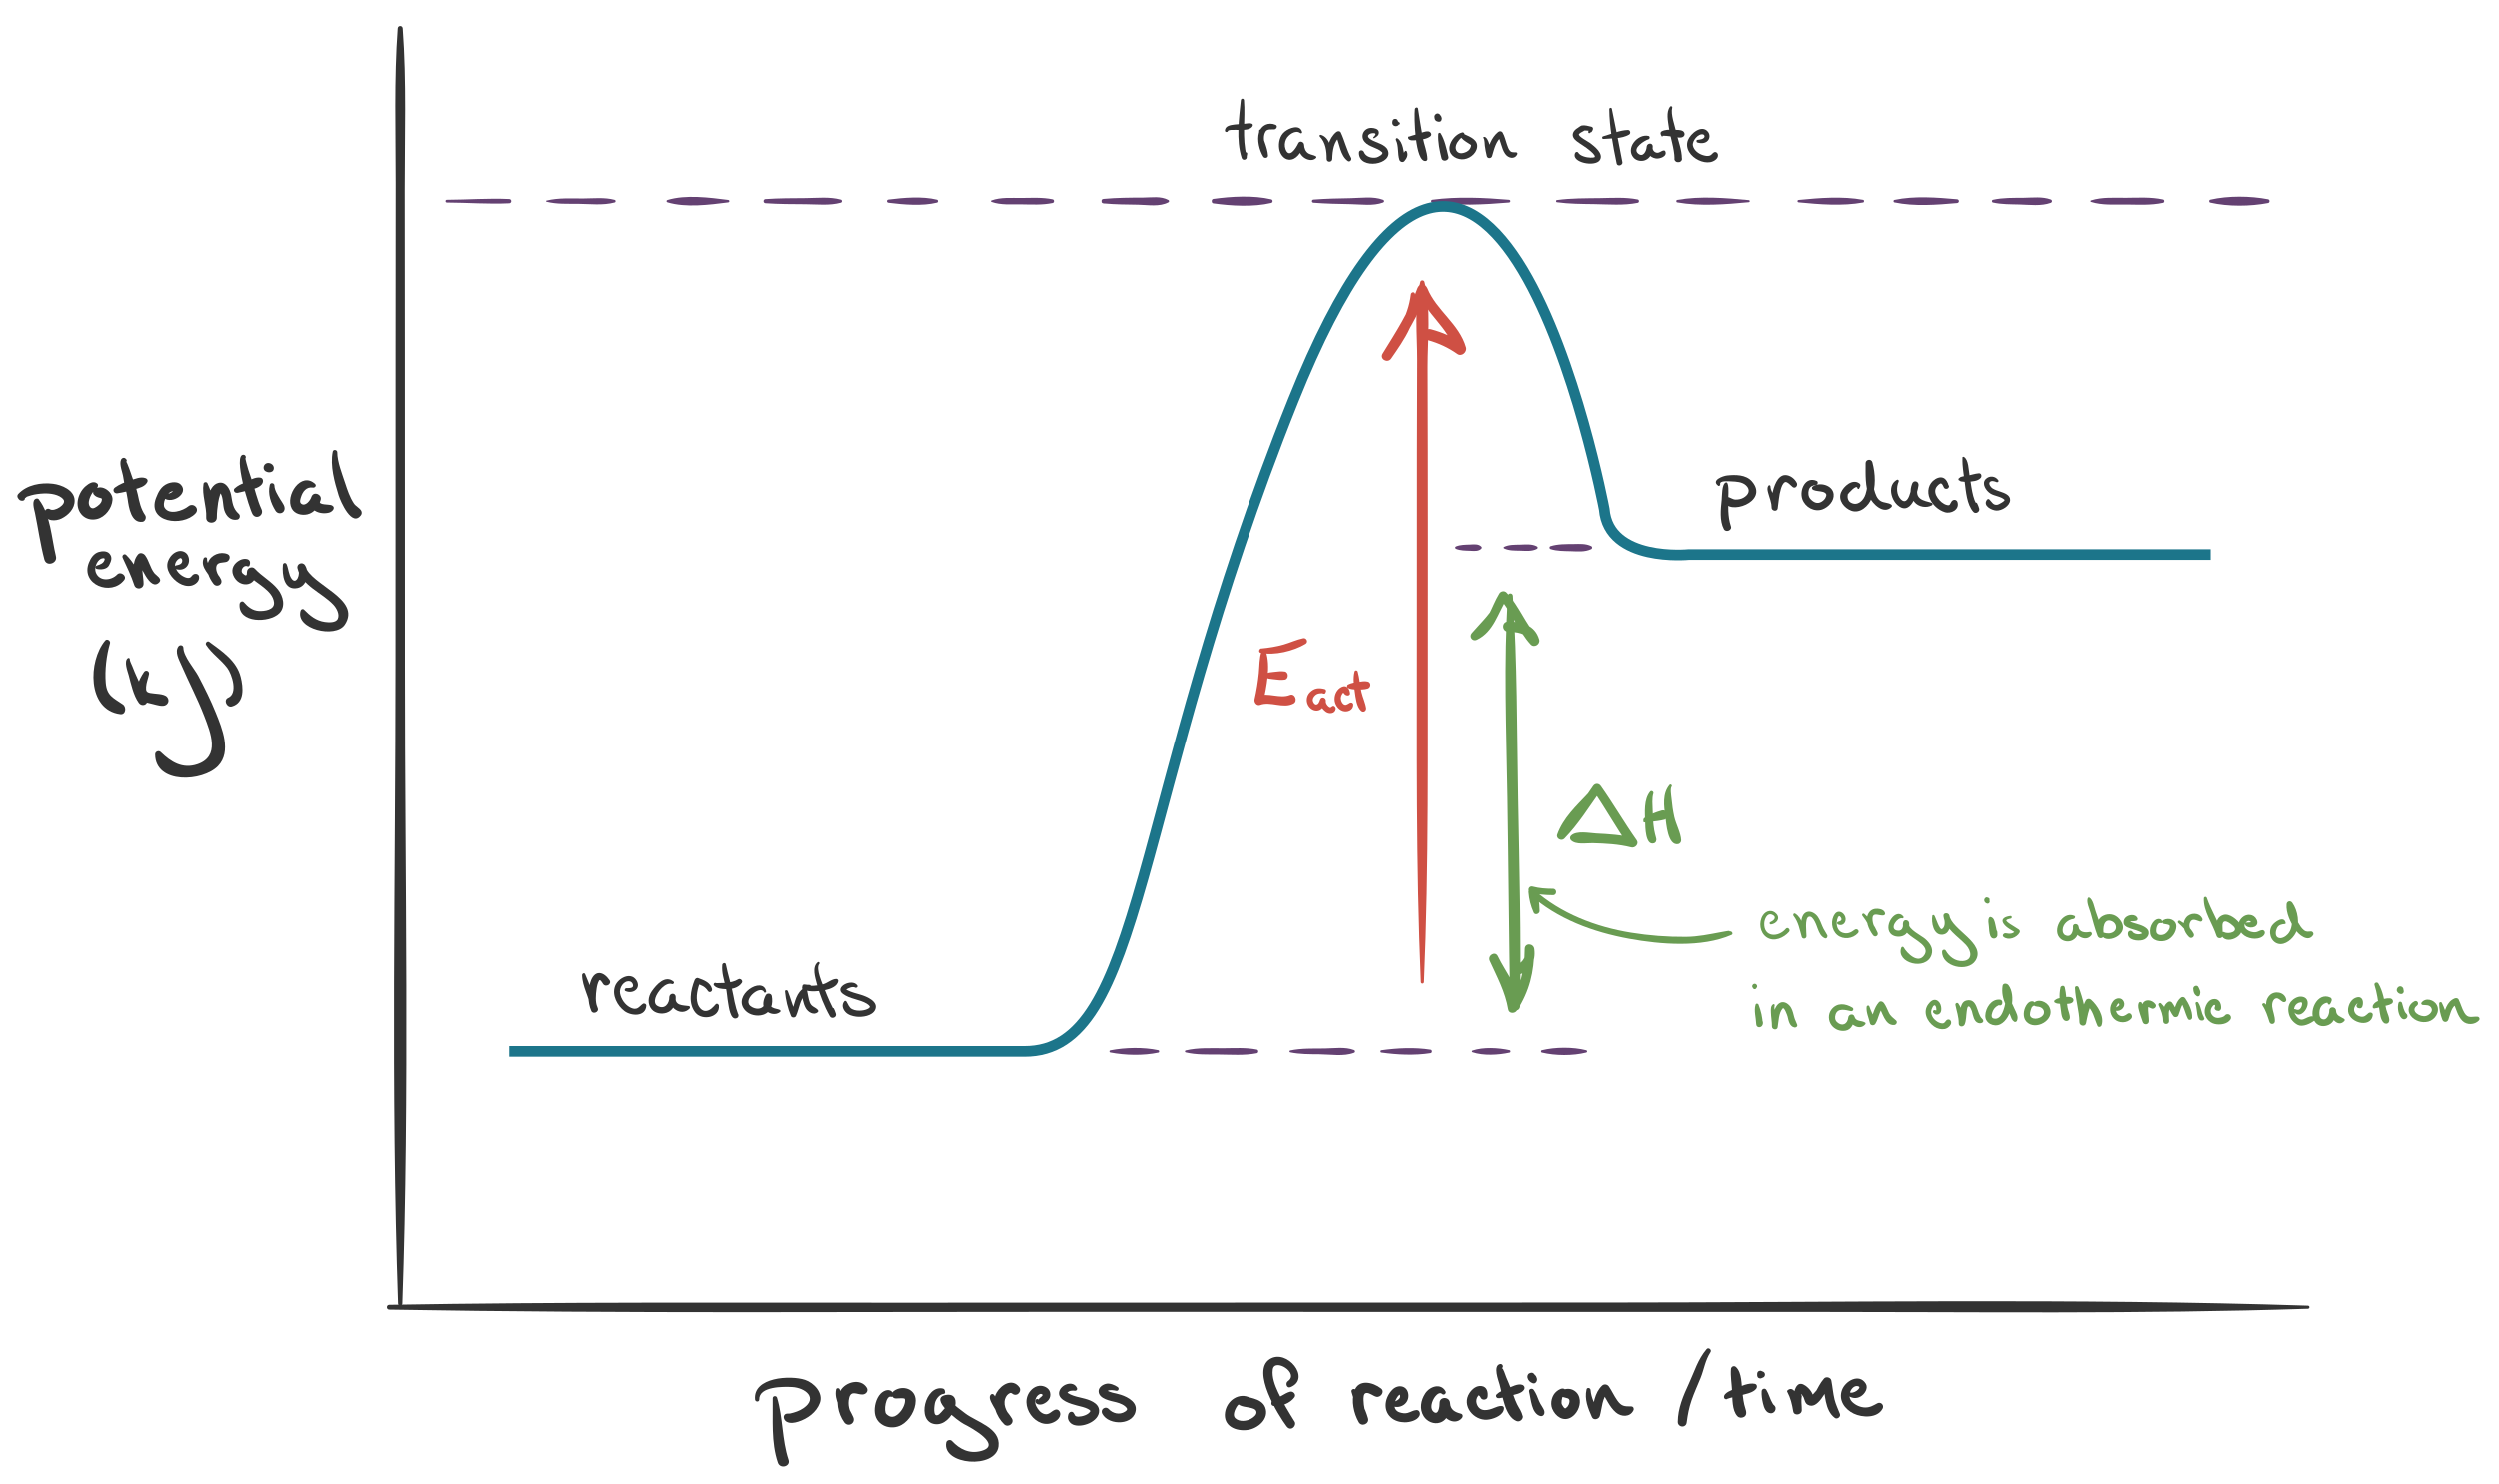 <?xml version="1.0" encoding="utf-8"?>
<!-- Generator: Adobe Illustrator 16.0.0, SVG Export Plug-In . SVG Version: 6.00 Build 0)  -->
<!DOCTYPE svg PUBLIC "-//W3C//DTD SVG 1.1//EN" "http://www.w3.org/Graphics/SVG/1.1/DTD/svg11.dtd">
<svg version="1.1" xmlns="http://www.w3.org/2000/svg" xmlns:xlink="http://www.w3.org/1999/xlink" x="0px" y="0px" width="702px"
	 height="417px" viewBox="0 0 702 417" enable-background="new 0 0 702 417" xml:space="preserve">
<g id="Graph">
	<g>
		<g>
			<path fill="#333333" d="M111.704,7.998c-1.059,14.394-0.557,29-0.569,43.428c-0.012,15.138-0.024,30.276-0.037,45.414
				c-0.024,29.646-0.024,59.291-0.021,88.937c0.007,60.124-1.337,120.434,0.727,180.527c0.026,0.771,1.169,0.771,1.195,0
				c2.041-59.436,0.72-119.083,0.726-178.549c0.003-29.646,0.005-59.293-0.019-88.94c-0.012-15.138-0.025-30.277-0.037-45.415
				c-0.012-15.082,0.537-30.356-0.57-45.402C113.033,7.1,111.77,7.1,111.704,7.998L111.704,7.998z"/>
		</g>
	</g>
	<g>
		<g>
			<path fill="#333333" d="M109.321,368.005c66.28,1.153,132.614,0.58,198.902,0.621c66.243,0.041,132.486,0.037,198.729,0.022
				c47.11-0.01,94.276,0.652,141.367-0.884c0.559-0.019,0.559-0.849,0-0.867c-65.613-2.14-131.405-0.886-197.047-0.88
				c-66.229,0.008-132.457,0.014-198.686,0.046c-47.749,0.024-95.524-0.236-143.267,0.594
				C108.452,366.672,108.452,367.99,109.321,368.005L109.321,368.005z"/>
		</g>
	</g>
	<g>
		<g>
			<g>
				<path fill="#644172" d="M311.826,295.794c4.21,0.816,9.309,0.94,13.511,0.045c0.337-0.071,0.337-0.606,0-0.678
					c-4.202-0.896-9.301-0.771-13.511,0.045C311.534,295.263,311.534,295.737,311.826,295.794L311.826,295.794z"/>
			</g>
		</g>
		<g>
			<g>
				<path fill="#644172" d="M333.035,295.771c3,0.721,6.149,0.587,9.222,0.605c3.587,0.021,7.295,0.343,10.826-0.372
					c0.501-0.102,0.501-0.908,0-1.01c-3.049-0.617-6.188-0.398-9.287-0.381c-3.562,0.021-7.281-0.222-10.761,0.614
					C332.766,295.294,332.766,295.706,333.035,295.771L333.035,295.771z"/>
			</g>
		</g>
		<g>
			<g>
				<path fill="#644172" d="M362.448,295.756c2.719,0.568,5.503,0.529,8.271,0.554c3.087,0.027,6.778,0.688,9.687-0.426
					c0.379-0.145,0.379-0.623,0-0.768c-2.557-0.979-5.595-0.462-8.306-0.438c-3.216,0.028-6.491-0.096-9.652,0.565
					C362.193,295.297,362.193,295.703,362.448,295.756L362.448,295.756z"/>
			</g>
		</g>
		<g>
			<g>
				<path fill="#644172" d="M388.079,295.816c4.506,0.633,9.395,0.876,13.898,0.166c0.479-0.076,0.479-0.889,0-0.965
					c-4.504-0.71-9.393-0.467-13.898,0.166C387.764,295.228,387.764,295.772,388.079,295.816L388.079,295.816z"/>
			</g>
		</g>
		<g>
			<g>
				<path fill="#644172" d="M413.749,295.733c3.083,1.037,7.271,0.791,10.417,0.105c0.336-0.073,0.336-0.604,0-0.678
					c-3.146-0.686-7.334-0.932-10.417,0.105C413.519,295.344,413.519,295.656,413.749,295.733L413.749,295.733z"/>
			</g>
		</g>
		<g>
			<g>
				<path fill="#644172" d="M433.192,295.824c3.788,0.912,8.705,0.955,12.486-0.008c0.314-0.08,0.314-0.553,0-0.633
					c-3.781-0.963-8.698-0.92-12.486-0.008C432.87,295.254,432.87,295.746,433.192,295.824L433.192,295.824z"/>
			</g>
		</g>
	</g>
	<g>
		<g>
			<g>
				<path fill="#644172" d="M471.225,56.847c6.52,1.14,13.551,0.556,20.096-0.058c0.372-0.035,0.372-0.543,0-0.578
					c-6.545-0.614-13.576-1.197-20.096-0.058C470.88,56.214,470.88,56.786,471.225,56.847L471.225,56.847z"/>
			</g>
		</g>
		<g>
			<g>
				<path fill="#644172" d="M505.32,56.836c5.815,0.568,12.33,1.102,18.102,0.033c0.367-0.068,0.367-0.67,0-0.738
					c-5.771-1.069-12.286-0.535-18.102,0.033C504.888,56.206,504.888,56.794,505.32,56.836L505.32,56.836z"/>
			</g>
		</g>
		<g>
			<g>
				<path fill="#644172" d="M532.225,56.847c5.594,1.184,11.932,0.688,17.596,0.185c0.684-0.061,0.684-1.002,0-1.063
					c-5.664-0.503-12.002-1-17.596,0.185C531.881,56.227,531.881,56.773,532.225,56.847L532.225,56.847z"/>
			</g>
		</g>
		<g>
			<g>
				<path fill="#644172" d="M125.495,56.883c5.8,0.027,11.719,0.485,17.5,0.211c0.765-0.036,0.765-1.151,0-1.188
					c-5.781-0.274-11.7,0.184-17.5,0.211C125.001,56.12,125.001,56.88,125.495,56.883L125.495,56.883z"/>
			</g>
		</g>
		<g>
			<g>
				<path fill="#644172" d="M153.457,56.658c2.886,0.72,5.864,0.559,8.822,0.583c3.365,0.028,7.058,0.504,10.321-0.379
					c0.358-0.097,0.358-0.626,0-0.724c-2.847-0.77-5.943-0.403-8.878-0.391c-3.408,0.014-6.938-0.235-10.265,0.595
					C153.299,56.381,153.299,56.619,153.457,56.658L153.457,56.658z"/>
			</g>
		</g>
		<g>
			<g>
				<path fill="#644172" d="M187.413,56.816c5.166,1.578,11.812,0.694,17.087,0.027c0.442-0.056,0.442-0.632,0-0.688
					c-5.275-0.667-11.921-1.55-17.087,0.027C187.1,56.279,187.1,56.721,187.413,56.816L187.413,56.816z"/>
			</g>
		</g>
		<g>
			<g>
				<path fill="#644172" d="M216.093,56.161c-0.31-0.088-0.623-0.16-0.94-0.217c-0.823-0.167-0.99,1.073-0.153,1.132
					c3.76,0.263,7.54,0.258,11.308,0.282c3.249,0.021,6.66,0.441,9.811-0.429c0.426-0.117,0.426-0.741,0-0.858
					c-3.15-0.87-6.562-0.45-9.811-0.429c-3.768,0.024-7.547,0.02-11.308,0.282c-0.837,0.059-0.67,1.299,0.153,1.132
					c0.317-0.057,0.63-0.129,0.94-0.217C216.43,56.753,216.43,56.247,216.093,56.161L216.093,56.161z"/>
			</g>
		</g>
		<g>
			<g>
				<path fill="#644172" d="M249.5,56.945c4.214,0.522,9.464,0.995,13.612-0.039c0.403-0.101,0.403-0.713,0-0.813
					c-4.148-1.033-9.398-0.561-13.612-0.039C248.927,56.125,248.927,56.875,249.5,56.945L249.5,56.945z"/>
			</g>
		</g>
		<g>
			<g>
				<path fill="#644172" d="M278.444,56.704c2.592,0.948,5.637,0.655,8.369,0.691c2.946,0.039,5.932,0.223,8.829-0.382
					c0.509-0.106,0.509-0.918,0-1.024c-2.903-0.606-5.877-0.401-8.829-0.382c-2.724,0.017-5.785-0.254-8.369,0.691
					C278.244,56.37,278.244,56.63,278.444,56.704L278.444,56.704z"/>
			</g>
		</g>
		<g>
			<g>
				<path fill="#644172" d="M311,56.109c-0.163-0.037-0.315-0.013-0.456,0.073c-0.632-1.083-1.927,0.817-0.544,0.948
					c3.224,0.305,6.457,0.305,9.692,0.361c2.767,0.048,6.003,0.665,8.493-0.674c0.239-0.128,0.239-0.505,0-0.634
					c-2.19-1.178-4.664-0.695-7.108-0.686c-3.69,0.013-7.402,0.025-11.077,0.373c-1.383,0.131-0.088,2.031,0.544,0.948
					c0.141,0.085,0.293,0.11,0.456,0.073C311.504,56.88,311.504,56.12,311,56.109L311,56.109z"/>
			</g>
		</g>
		<g>
			<g>
				<path fill="#644172" d="M342.017,56.44c-0.271-0.042-0.529-0.442-0.846-0.559c-0.793-0.29-1.151,1.123-0.341,1.237
					c5.054,0.717,11.316,1.07,16.308-0.122c0.493-0.118,0.493-0.876,0-0.994c-4.992-1.192-11.253-0.839-16.308-0.122
					c-0.81,0.115-0.452,1.527,0.341,1.237c0.317-0.116,0.575-0.517,0.846-0.559C342.077,56.551,342.077,56.449,342.017,56.44
					L342.017,56.44z"/>
			</g>
		</g>
		<g>
			<g>
				<path fill="#644172" d="M369,56.938c3.496,0.269,6.995,0.347,10.5,0.402c2.982,0.047,6.281,0.593,9.104-0.463
					c0.371-0.139,0.371-0.614,0-0.753c-2.822-1.056-6.121-0.51-9.104-0.463c-3.505,0.055-7.004,0.133-10.5,0.402
					C368.437,56.106,368.437,56.894,369,56.938L369,56.938z"/>
			</g>
		</g>
		<g>
			<g>
				<path fill="#644172" d="M402.5,56.898c7.096,0.927,14.4,0.586,21.5-0.016c0.493-0.042,0.493-0.724,0-0.766
					c-7.1-0.602-14.404-0.943-21.5-0.016C401.988,56.168,401.988,56.832,402.5,56.898L402.5,56.898z"/>
			</g>
		</g>
		<g>
			<g>
				<path fill="#644172" d="M437.417,56.801c3.477,0.476,6.963,0.478,10.468,0.527c4.061,0.058,8.245,0.442,12.244-0.361
					c0.464-0.093,0.464-0.841,0-0.935c-3.457-0.695-7.002-0.436-10.514-0.386c-4.075,0.058-8.154-0.001-12.198,0.552
					C437.117,56.24,437.117,56.76,437.417,56.801L437.417,56.801z"/>
			</g>
		</g>
	</g>
	<g>
		<g>
			<path fill="#644172" d="M409.127,154.161c1.246,0.512,2.634,0.483,3.962,0.538c1.058,0.044,2.361,0.232,3.156-0.606
				c0.146-0.154,0.146-0.387,0-0.541c-0.795-0.839-2.099-0.65-3.156-0.606c-1.328,0.055-2.716,0.026-3.962,0.538
				C408.795,153.62,408.795,154.024,409.127,154.161L409.127,154.161z"/>
		</g>
	</g>
	<g>
		<g>
			<path fill="#644172" d="M422.606,154.031c1.426,0.684,3.034,0.6,4.585,0.644c1.565,0.044,3.235,0.247,4.652-0.528
				c0.244-0.134,0.244-0.515,0-0.648c-1.417-0.775-3.087-0.572-4.652-0.528c-1.551,0.044-3.159-0.04-4.585,0.644
				C422.448,153.689,422.448,153.955,422.606,154.031L422.606,154.031z"/>
		</g>
	</g>
	<g>
		<g>
			<path fill="#644172" d="M435.642,154.229c1.822,0.575,3.766,0.536,5.661,0.589c1.97,0.055,3.973,0.295,5.787-0.585
				c0.312-0.15,0.312-0.672,0-0.822c-1.604-0.778-3.235-0.628-4.986-0.606c-2.136,0.025-4.408-0.038-6.462,0.61
				C435.239,153.543,435.239,154.102,435.642,154.229L435.642,154.229z"/>
		</g>
	</g>
	<g>
		<g>
			<path fill="#644172" d="M559.894,56.876c2.453,0.553,4.992,0.485,7.498,0.556c2.838,0.08,6.034,0.512,8.736-0.458
				c0.468-0.168,0.468-0.781,0-0.949c-2.395-0.859-5.012-0.502-7.525-0.472c-2.888,0.034-5.882-0.067-8.709,0.57
				C559.52,56.208,559.52,56.792,559.894,56.876L559.894,56.876z"/>
		</g>
	</g>
	<g>
		<g>
			<path fill="#644172" d="M587.441,56.704c3.116,1.001,6.624,0.716,9.868,0.738c3.453,0.024,6.923,0.262,10.316-0.475
				c0.464-0.101,0.464-0.833,0-0.935c-3.394-0.736-6.863-0.499-10.316-0.475c-3.244,0.022-6.752-0.263-9.868,0.738
				C587.24,56.361,587.24,56.639,587.441,56.704L587.441,56.704z"/>
		</g>
	</g>
	<g>
		<g>
			<path fill="#644172" d="M620.885,56.907c5.011,1.148,11.226,1.086,16.256,0.113c0.517-0.1,0.517-0.94,0-1.04
				c-5.03-0.973-11.245-1.035-16.256,0.113C620.481,56.186,620.481,56.814,620.885,56.907L620.885,56.907z"/>
		</g>
	</g>
</g>
<g id="TS">
	<path fill="none" stroke="#1C758A" stroke-width="3" stroke-miterlimit="10" d="M620.997,155.767H474.495
		c0,0-22.538,2.265-23.771-12.751c0,0-31.86-169.009-87.439-30.516c-45.549,113.5-41.717,183.132-75.602,183H142.994"/>
	<g>
		<g>
			<g>
				<path fill="#CF5044" d="M355.366,182.675c-0.199-0.106-0.397-0.212-0.596-0.317c-0.661-0.786-1.635,0.815-0.602,1.034
					c3.844,0.814,9.276-0.507,12.602-2.514c0.867-0.523,0.281-1.784-0.668-1.585c-1.869,0.393-3.676,1.258-5.522,1.781
					c-2.053,0.582-4.125,0.907-6.247,1.102c0.146,0.353,0.292,0.705,0.438,1.057c0.199-0.105,0.397-0.211,0.596-0.317
					C355.486,182.889,355.486,182.701,355.366,182.675L355.366,182.675z"/>
			</g>
		</g>
		<g>
			<g>
				<path fill="#CF5044" d="M354.776,183.905c0.074-0.057,0.148-0.112,0.223-0.169c-0.195-0.257-0.39-0.513-0.585-0.769
					c-0.693,1.927-0.582,4.105-0.786,6.134c-0.25,2.479-0.642,4.925-1.2,7.352c-0.202,0.878,0.608,1.939,1.58,1.58
					c2.946-1.089,6.499,1.169,9.37-0.368c1.299-0.694,0.381-2.986-1.017-2.413c-2.782,1.142-6.155-0.831-9.035,0.305
					c0.526,0.526,1.053,1.053,1.58,1.58c0.873-4.205,2.123-10.028,0.68-14.169c-0.208-0.597-0.949-0.556-1.171,0
					c-0.17,0.426-0.105,0.498,0.118,0.906C354.576,183.956,354.713,183.983,354.776,183.905L354.776,183.905z"/>
			</g>
		</g>
		<g>
			<g>
				<path fill="#CF5044" d="M355.394,190.261c0.664,0.424,1.525,0.458,2.293,0.552c1.083,0.132,2.148,0.294,3.232,0.13
					c1.141-0.174,1.141-2.121,0-2.295c-0.972-0.147-1.915-0.031-2.886,0.088c-0.865,0.105-1.889,0.114-2.639,0.594
					C355.046,189.552,355.046,190.038,355.394,190.261L355.394,190.261z"/>
			</g>
		</g>
		<g>
			<g>
				<path fill="#CF5044" d="M371.267,194.702c0.211,0.045,0.409,0.122,0.618,0.176c0.299,0.077,0.51-0.141,0.547-0.417
					c0.017-0.017,0.035-0.032,0.052-0.049c0.146-0.317,0.042-0.73-0.335-0.824c-1.664-0.412-2.897-0.324-4.158,0.933
					c-0.899,0.897-1.119,2.281-0.597,3.424c0.452,0.986,1.394,1.709,2.501,1.702c1.44-0.009,2.22-1.433,2.585-2.627
					c-0.553-0.075-1.106-0.149-1.66-0.225c-0.154,1.283,0.665,2.414,1.64,3.148c0.908,0.685,2.571,0.584,2.78-0.746
					c0.079-0.508-0.47-1.195-1.012-0.777c-0.383,0.295-0.512,0.43-0.938,0.099c-0.408-0.316-0.884-0.946-0.81-1.499
					c0.142-1.051-1.286-1.517-1.63-0.449c-0.166,0.515-0.44,1.355-1.101,1.362c-0.468,0.004-0.793-0.595-0.902-0.964
					c-0.188-0.634,0.197-1.211,0.632-1.627c0.77-0.734,1.713-0.51,2.668-0.672c-0.211-0.086-0.423-0.172-0.634-0.258
					c0.018,0.017,0.035,0.032,0.052,0.049c0.106-0.139,0.212-0.278,0.318-0.417c-0.209,0.054-0.406,0.131-0.618,0.176
					C371.027,194.271,371.027,194.65,371.267,194.702L371.267,194.702z"/>
			</g>
		</g>
		<g>
			<g>
				<path fill="#CF5044" d="M377.583,194.763c0.048,0.014,0.138,0.224,0.201,0.287c0.196,0.196,0.451,0.298,0.717,0.342
					c0.363,0.062,0.821-0.161,0.784-0.597c-0.108-1.275-0.911-2.474-2.32-1.818c-1.329,0.618-2.046,2.042-2.034,3.46
					c0.012,1.396,0.921,2.831,2.261,3.296c1.323,0.459,3.031-0.229,2.995-1.771c-0.012-0.492-0.503-0.723-0.92-0.528
					c-0.453,0.213-0.934,0.703-1.461,0.567c-0.573-0.147-0.894-0.776-1.038-1.295c-0.21-0.753,0.029-1.42,0.506-2.002
					c0.159-0.193,0.347-0.394,0.594-0.462c-0.121,0.034,0.15,0.521,0.201,0.718c0.198-0.262,0.397-0.522,0.597-0.784
					c-0.338,0.013-0.667-0.037-1-0.027C377.313,194.159,377.241,194.661,377.583,194.763L377.583,194.763z"/>
			</g>
		</g>
		<g>
			<g>
				<path fill="#CF5044" d="M380.555,188.673c-0.464,1.781-0.193,3.859,0.07,5.654c0.24,1.635,0.464,4.225,1.786,5.39
					c0.737,0.648,1.686-0.154,1.306-1.007c-0.121-0.271-0.184-0.399-0.358-0.608c-0.168-0.199-0.551-0.199-0.719,0
					c-0.175,0.209-0.237,0.338-0.358,0.608c0.517,0.14,1.032,0.279,1.549,0.419c-0.187-1.563-0.972-3.144-1.334-4.703
					c-0.438-1.892-0.521-3.892-1.053-5.753C381.319,188.239,380.671,188.225,380.555,188.673L380.555,188.673z"/>
			</g>
		</g>
		<g>
			<g>
				<path fill="#CF5044" d="M378.719,193.273c0.753,0.371,1.569,0.406,2.397,0.428c0.99,0.025,2.202,0.042,3.149-0.255
					c0.925-0.29,1.018-1.719,0-1.962c-0.895-0.214-1.801-0.021-2.699,0.103c-0.963,0.132-1.979,0.272-2.848,0.729
					C378.364,192.502,378.35,193.092,378.719,193.273L378.719,193.273z"/>
			</g>
		</g>
	</g>
	<g>
		<g>
			<g>
				<path fill="#699C52" d="M423.701,167.374c-1.229,18.837-0.441,37.795-0.142,56.666c0.311,19.555,0.441,39.113,0.782,58.667
					c0.925,0,1.851,0,2.775,0c-0.469-5.354-4-9.298-6.252-13.997c-0.738-1.538-2.963-0.195-2.271,1.328
					c2.047,4.504,4.368,8.753,5.195,13.687c0.202,1.205,1.854,1.189,2.414,0.316c3.54-5.534,4.798-10.811,4.868-17.334
					c-0.895,0-1.789,0-2.684,0c0.555,1.918-0.229,3.484-2.351,4.697c0.509,0.207,1.018,0.414,1.525,0.621
					c-0.485-0.907-0.853-1.857-1.103-2.853c-0.215-0.704-1.265-0.743-1.461,0c-0.437,1.648-0.474,2.683,0.231,4.216
					c0.229,0.499,1.011,0.828,1.525,0.621c3.269-1.317,4.779-3.722,4.315-7.303c-0.215-1.663-2.669-1.783-2.684,0
					c-0.051,6.035-1.204,10.875-4.466,16c0.805,0.105,1.609,0.211,2.414,0.316c-0.883-5.186-3.367-9.559-5.471-14.313
					c-0.757,0.442-1.515,0.886-2.271,1.328c1.941,4.151,5.382,7.956,5.748,12.669c0.137,1.765,2.746,1.81,2.775,0
					c0.319-19.547-0.198-39.123-0.551-58.667c-0.34-18.883-0.223-37.826-1.475-56.666
					C425.032,166.479,423.76,166.478,423.701,167.374L423.701,167.374z"/>
			</g>
		</g>
		<g>
			<g>
				<path fill="#699C52" d="M422.698,168.79c0.13-0.58-0.07-0.858-0.461-1.257c-0.406-0.415-1.017-0.171-1.201,0.316
					c-1.529,4.041-4.733,6.81-7.483,10.014c-0.894,1.042,0.21,2.477,1.446,1.874c4.802-2.342,5.85-7.527,8.515-11.71
					c-0.678,0.087-1.354,0.174-2.032,0.262c3.489,3.811,5.049,8.948,8.571,12.762c0.98,1.062,2.773-0.041,2.387-1.39
					c-1.151-4.019-4.87-5.107-8.71-5.042c-1.845,0.031-1.82,2.74,0,2.844c2.435,0.139,5.135,0.179,5.956,2.958
					c0.796-0.464,1.591-0.927,2.387-1.39c-3.523-3.753-5.205-8.818-8.761-12.572c-0.586-0.618-1.606-0.433-2.032,0.262
					c-2.33,3.797-3.215,8.786-7.485,10.956c0.482,0.625,0.964,1.249,1.446,1.874c2.775-3.479,6.77-6.81,7.208-11.51
					c-0.239,0.239-0.479,0.479-0.719,0.719c0.133,0.035,0.265,0.07,0.397,0.105C422.254,169.096,422.639,169.055,422.698,168.79
					L422.698,168.79z"/>
			</g>
		</g>
	</g>
	<g>
		<g>
			<g>
				<path fill="#699C52" d="M446.205,224.279c0.033-0.054,0.066-0.107,0.099-0.161c-0.048-0.378-0.097-0.757-0.146-1.135
					c-3.318,3.511-6.98,6.889-8.646,11.524c-0.415,1.156,1.202,1.997,2.006,1.168c3.97-4.096,6.948-8.916,10.229-13.552
					c-0.718,0-1.437,0-2.154,0c3.477,5.017,6.413,10.38,9.904,15.389c0.511-0.665,1.022-1.33,1.534-1.996
					c-3.428-0.887-6.992-1.115-10.517-1.285c-1.922-0.093-5.615-0.913-7.141,0.633c-0.343,0.348-0.342,0.912,0,1.26
					c1.367,1.389,4.345,0.783,6.099,0.831c3.623,0.098,7.313,0.286,10.836,1.183c1.075,0.273,2.254-0.973,1.534-1.996
					c-3.511-4.996-6.57-10.289-10.096-15.277c-0.563-0.796-1.593-0.802-2.154,0c-3.136,4.482-5.983,9.134-9.771,13.114
					c0.669,0.39,1.337,0.778,2.006,1.168c1.464-4.476,5.354-7.211,7.467-11.287c0.392-0.756-0.51-1.396-1.135-0.876
					c-0.569,0.473-0.504,0.507-0.381,1.24C445.81,224.421,446.121,224.455,446.205,224.279L446.205,224.279z"/>
			</g>
		</g>
		<g>
			<g>
				<path fill="#699C52" d="M463.624,222.446c-1.843,2.199-1.482,5.912-1.402,8.603c0.037,1.246,0.034,6.663,2.451,5.937
					c0.566-0.17,0.848-0.811,0.462-1.288c0.042,0.655,0.104,0.825,0.188,0.511c0.091-0.273,0.014-0.551-0.057-0.815
					c-0.188-0.705-0.378-1.385-0.501-2.107c-0.312-1.836-0.393-3.741-0.436-5.6c-0.031-1.39-0.247-3.377,0.195-4.715
					C464.689,222.473,463.972,222.03,463.624,222.446L463.624,222.446z"/>
			</g>
		</g>
		<g>
			<g>
				<path fill="#699C52" d="M462.297,230.908c0.015-0.025,0.029-0.051,0.045-0.077c-0.143,0.038-0.286,0.075-0.429,0.112
					c0.479,0.348,1.49,0.063,2.056-0.009c1.223-0.153,2.433-0.27,3.629-0.577c0.63-0.162,0.92-0.702,0.989-1.3
					c0.003-0.025,0.006-0.051,0.009-0.076c-0.105,0.256-0.212,0.513-0.318,0.769c0.058-0.053,0.115-0.106,0.173-0.159
					c0.499-0.46,0.297-1.509-0.429-1.623c0.058,0.046,0.114,0.092,0.171,0.138c-0.286-0.359-0.892-0.469-1.311-0.347
					c-1.7,0.497-3.35,1.104-4.829,2.082c-0.26,0.172-0.412,0.476-0.32,0.787c-0.02-0.066-0.014,0.063-0.023,0.118
					C461.643,231.127,462.189,231.293,462.297,230.908L462.297,230.908z"/>
			</g>
		</g>
		<g>
			<g>
				<path fill="#699C52" d="M469.071,220.562c-2.077,2.468-1.589,5.938-1.168,9.009c0.243,1.769,0.632,8.225,3.61,7.636
					c0.468-0.092,0.843-0.611,0.821-1.079c-0.092-2.061-1.48-4.505-1.937-6.586c-0.376-1.713-0.617-3.455-0.777-5.201
					c-0.065-0.713-0.429-2.71,0.04-3.323C469.919,220.678,469.345,220.238,469.071,220.562L469.071,220.562z"/>
			</g>
		</g>
	</g>
	<g>
		<g>
			<path fill="#CF5044" d="M399.087,79.174c-1.774,6.896-0.86,14.855-0.885,21.938c-0.029,8.582-0.065,17.164-0.068,25.746
				c-0.005,16.522-0.022,33.044-0.012,49.566c0.02,33.181-0.317,66.421,1.107,99.576c0.024,0.563,0.851,0.563,0.875,0
				c1.425-33.16,1.036-66.392,1.107-99.576c0.036-16.521-0.007-33.044-0.012-49.566c-0.003-7.922-0.035-15.844-0.062-23.766
				c-0.026-7.69,1.034-16.433-0.892-23.918C400.1,78.599,399.234,78.599,399.087,79.174L399.087,79.174z"/>
		</g>
	</g>
	<g>
		<g>
			<path fill="#CF5044" d="M396.406,82.667c-0.751,6.397-4.22,11.547-7.936,16.634c0.798,0.466,1.595,0.933,2.393,1.398
				c3.844-6.063,7.768-12.189,10.204-18.979c-0.934,0-1.867,0-2.801,0c2.307,6.315,8.711,10.236,10.486,16.716
				c0.803-0.617,1.605-1.234,2.408-1.852c-2.789-1.926-5.803-3.24-9.072-4.114c-1.979-0.529-2.812,2.509-0.844,3.059
				c3.011,0.841,5.711,2.083,8.262,3.886c1.21,0.855,2.778-0.549,2.408-1.852c-1.888-6.634-8.31-10.36-10.848-16.617
				c-0.538-1.327-2.298-1.43-2.801,0c-2.313,6.565-6.161,12.463-9.796,18.354c-0.951,1.54,1.39,2.848,2.393,1.398
				c3.561-5.141,8.221-11.563,6.709-18.19C397.412,81.803,396.479,82.048,396.406,82.667L396.406,82.667z"/>
		</g>
	</g>
</g>
<g id="Text">
	<g>
		<g>
			<path fill="#333333" d="M217.016,392.928c0.107,5.956-0.495,12.356,1.463,18.078c0.646,1.888,3.669,1.055,2.99-0.824
				c-0.286-0.793-0.443-1.176-0.942-1.807c-0.244-0.309-0.863-0.309-1.106,0c-0.499,0.631-0.656,1.014-0.942,1.807
				c0.997,0,1.994,0,2.99,0c-1.889-5.678-1.514-11.729-3.225-17.421C218.044,392.094,217.002,392.207,217.016,392.928
				L217.016,392.928z"/>
		</g>
	</g>
	<g>
		<g>
			<path fill="#333333" d="M213.23,393.261c-0.083-3.737,6.82-3.632,9.238-3.505c3.671,0.191,7.355,3.075,3.159,5.957
				c-1.106,0.76-2.36,1.164-3.653,1.466c-0.576,0.134-1.092-0.118-1.557,0.313c-0.637,0.594-0.162,1.621,0.466,1.989
				c0.99,0.58,2.289,0.331,3.31,0.009c2.598-0.82,5.104-2.645,6.063-5.254c1.045-2.844-1.668-5.663-4.148-6.49
				c-4.117-1.373-14.671-0.766-14.057,5.515C212.124,394.002,213.248,394.033,213.23,393.261L213.23,393.261z"/>
		</g>
	</g>
	<g>
		<g>
			<path fill="#333333" d="M234.809,390.457c-0.636,3.122,1.664,5.527,2.042,8.471c0.905-0.246,1.81-0.49,2.715-0.736
				c-1.094-1.568-1.599-3.483-1.134-5.367c0.571-2.314,2.326-0.824,3.876-0.979c0.9-0.09,1.616-1.007,1.081-1.883
				c-1.725-2.822-6.078-1.63-7.419,0.873c-1.457,2.719-0.649,6.439,1.081,8.826c1.108,1.529,3.292,0.246,2.517-1.471
				c-1.195-2.643-2.935-4.929-3.759-7.734C235.669,389.99,234.915,389.936,234.809,390.457L234.809,390.457z"/>
		</g>
	</g>
	<g>
		<g>
			<path fill="#333333" d="M250.806,391.636c-0.735-1.651-2.551-1.035-3.547,0.003c-1.278,1.332-1.83,3.69-1.6,5.473
				c0.458,3.555,4.549,4.932,7.452,3.303c2.3-1.293,3.976-4.184,4.002-6.811c0.034-3.324-3.637-4.518-6.128-2.741
				c-0.867,0.618-0.633,2.124,0.571,2.107c0.505-0.007,1.005-0.041,1.51-0.064c0.231-0.011,0.461,0.015,0.691,0.028
				c-0.313-0.02,0.435,0.161,0.073,0.004c0.064,0.028,0.369,0.253,0.105,0.035c0.295,0.244,0.02-0.028,0.127,0.156
				c0.052,0.087,0.063,0.209,0.067,0.475c0.007,0.509-0.228,1.259-0.498,1.805c-0.393,0.797-0.806,1.319-1.431,1.906
				c-0.25,0.233-0.407,0.334-0.775,0.541c-0.271,0.152-0.189,0.098-0.372,0.158c-0.064,0.021-0.618,0.118-0.365,0.094
				c-0.656,0.064-1.173-0.162-1.808-0.765c-0.827-0.782-0.124-5.298,1.273-4.858C250.685,392.65,250.997,392.063,250.806,391.636
				L250.806,391.636z"/>
		</g>
	</g>
	<g>
		<g>
			<path fill="#333333" d="M265.38,391.148c-0.028-0.139-0.056-0.279-0.083-0.418c-0.05-0.253-0.299-0.491-0.546-0.547
				c-4.918-1.102-7.567,9.299-2.236,9.995c5.14,0.672,8.482-9.285,2.982-8.171c-4.818,0.975,3.62,7.367,5.151,8.135
				c2.259,1.133,10.916,5.936,4.862,7.574c-3.298,0.894-6.039-0.492-8.188-2.803c-0.471-0.506-1.47-0.283-1.609,0.424
				c-1.241,6.33,13.906,7.563,14.696,1.076c0.63-5.175-6.267-6.86-9.371-9.254c-1.471-1.135-3.004-2.199-4.283-3.557
				c0.246,0.261-2.722,3.607-3.086,3.848c-2.04,1.348-1.163-3.135-1.15-3.189c0.245-1.068,1.266-2.475,2.455-2.58
				C265.259,391.656,265.437,391.434,265.38,391.148L265.38,391.148z"/>
		</g>
	</g>
	<g>
		<g>
			<path fill="#333333" d="M278.368,391.793c-1.025,0.732,0.065,2.363,0.478,3.168c0.881,1.715,2.128,3.244,2.942,4.993
				c0.719-0.555,1.439-1.11,2.158-1.665c-1.375-1.609-2.566-3.893-1.352-5.924c0.221-0.37,0.635-0.738,1.035-0.904
				c0.471-0.195,0.686,0.303,1.121,0.422c0.688,0.189,1.181-0.061,1.551-0.631c0.246-0.377,0.27-1.013,0-1.387
				c-1.941-2.693-5.085-0.844-6.423,1.449c-1.67,2.862-0.049,6.821,2.125,8.918c1.112,1.072,2.983-0.308,2.158-1.665
				c-0.8-1.317-1.872-2.489-2.837-3.685c-0.515-0.637-1.035-1.276-1.529-1.93c-0.177-0.234-0.322-0.488-0.491-0.727
				c-0.068-0.096-0.404-0.621-0.195-0.239C278.976,391.746,278.604,391.625,278.368,391.793L278.368,391.793z"/>
		</g>
	</g>
	<g>
		<g>
			<path fill="#333333" d="M290.832,393.463c-0.266,1.236,1.22,1.408,2.068,1.071c1.379-0.548,2.398-1.729,2.009-3.28
				c-0.324-1.293-1.832-1.967-3.053-1.832c-1.515,0.169-2.778,1.432-3.294,2.82c-0.886,2.385,0.285,5.182,2.217,6.69
				c0.996,0.778,2.196,1.266,3.478,1.171c1.38-0.102,3.274-1.027,3.51-2.533c0.125-0.797-0.508-1.762-1.436-1.436
				c-1.072,0.379-1.682,1.515-2.94,1.229c-1.117-0.255-1.905-1.278-2.378-2.253c-0.445-0.917-0.381-2.063,0.296-2.837
				c0.324-0.369,0.934-0.829,1.414-0.427c0.471,0.396-1.208,1.071-0.988,1.499C291.542,392.973,290.92,393.052,290.832,393.463
				L290.832,393.463z"/>
		</g>
	</g>
	<g>
		<g>
			<path fill="#333333" d="M302.508,390.113c-1.009-2.497-4.893-1.021-5.072,1.279c-0.169,2.156,3.46,3.135,4.974,3.541
				c1.119,0.301,2.252,0.491,3.279,1.057c0.242,0.135,0.455,0.291,0.592,0.529c-0.065-0.113,0-0.053-0.094,0.113
				c-0.526,0.929-2.229,1.429-3.286,1.45c-0.438,0.009-0.823-0.134-0.907-0.253c-0.353-0.503-0.467-1.251-1.249-1.1
				c-0.741,0.145-0.927,1.371-0.787,1.957c0.17,0.714,0.73,1.336,1.399,1.625c2.444,1.059,7.421-0.84,7.344-3.912
				c-0.057-2.264-2.922-3.117-4.682-3.533c-1.133-0.268-2.26-0.502-3.327-0.988c-0.245-0.111-0.475-0.248-0.703-0.39
				c-0.442-0.272-0.097-0.283-0.311-0.007c0.599-0.773,1.409-0.76,2.295-0.668C302.309,390.849,302.636,390.43,302.508,390.113
				L302.508,390.113z"/>
		</g>
	</g>
	<g>
		<g>
			<path fill="#333333" d="M313.927,389.772c-0.872-0.604-2.271-1.192-3.351-0.9c-0.973,0.263-2.093,1.051-2.012,2.181
				c0.148,2.084,3.388,2.594,4.96,2.984c0.977,0.242,2.371,0.782,2.957,1.668c0.235,0.354,0.001,0.635-0.464,0.945
				c-1.546,1.033-3.483,0.563-4.67-0.75c-0.248-0.273-0.736-0.417-1.089-0.288c-0.195,0.071-0.339,0.147-0.494,0.288
				c-0.382,0.348-0.401,0.924-0.175,1.355c1.826,3.498,9.234,3.292,9.439-1.277c0.109-2.428-3.129-3.825-5.028-4.264
				c-0.983-0.227-2.013-0.43-2.922-0.881c-0.129-0.064-0.253-0.141-0.355-0.236c0.454,0.426-0.203,0.688,0.442,0.224
				c0.496-0.356,1.783-0.14,2.327-0.015C314.134,390.953,314.451,390.135,313.927,389.772L313.927,389.772z"/>
		</g>
	</g>
	<g>
		<g>
			<path fill="#333333" d="M351.235,392.814c-3.132-1.699-6.607,0.701-7.113,4.027c-0.602,3.957,3.123,5.437,6.407,4.972
				c2.895-0.409,6.084-3.132,4.916-6.302c-0.52-1.408-1.866-2.109-3.223-2.516c-1.053-0.315-3.464-0.979-4.418-0.264
				c-0.344,0.258-0.619,0.674-0.459,1.127c0.513,1.457,2.528,1.406,3.805,1.717c0.589,0.143,1.509,0.313,1.752,0.963
				c0.341,0.912-0.699,1.677-1.35,2.066c-1.291,0.773-3.428,1.023-4.579-0.104c-0.802-0.786-0.1-2.313,0.329-3.07
				c0.667-1.182,2.218-1.954,3.535-1.671C351.392,393.879,351.771,393.104,351.235,392.814L351.235,392.814z"/>
		</g>
	</g>
	<g>
		<g>
			<path fill="#333333" d="M362.533,389.799c5.936-2.398-0.985-10.936-5.818-7.887c-5.319,3.355,2.439,15.834,4.742,18.898
				c1.474,1.961,3.658-1.173,1.474-1.918c-0.131-0.045-0.262-0.089-0.393-0.134c-0.465-0.158-0.923,0.179-1.066,0.604
				c-0.049,0.147-0.098,0.295-0.147,0.441c0.795-0.104,1.59-0.208,2.385-0.313c-1.672-2.694-3.318-5.371-4.653-8.259
				c-0.883-1.909-1.803-4.263-1.501-6.399c0.472-3.346,7.565,0.96,4.263,3.272C361.018,388.667,361.497,390.219,362.533,389.799
				L362.533,389.799z"/>
		</g>
	</g>
	<g>
		<g>
			<path fill="#333333" d="M357.753,395.061c2.024,0.329,4.721-0.758,5.905-2.416c0.574-0.802-0.366-1.796-1.211-1.575
				c-0.867,0.226-1.555,0.678-2.33,1.112c-0.837,0.47-1.768,0.822-2.562,1.362C357.026,393.903,356.98,394.936,357.753,395.061
				L357.753,395.061z"/>
		</g>
	</g>
	<g>
		<g>
			<path fill="#333333" d="M379.704,391.094c0.71,2.562,1.775,5.149,1.85,7.834c0.883-0.24,1.766-0.479,2.647-0.718
				c-0.756-1.394-1.052-3.091-1.104-4.659c-0.022-0.705-0.087-2.089,0.835-2.125c0.934-0.038,1.847,0.844,2.735,1.065
				c1.24,0.31,2.511-1.411,1.352-2.321c-2.286-1.795-6.339-2.775-7.529,0.748c-0.921,2.724-0.15,6.281,1.258,8.727
				c0.805,1.398,3.038,0.461,2.597-1.096c-0.799-2.819-2.197-5.328-3.497-7.938C380.526,389.965,379.519,390.422,379.704,391.094
				L379.704,391.094z"/>
		</g>
	</g>
	<g>
		<g>
			<path fill="#333333" d="M391.471,395.209c2.307,0.677,4.566-1.016,4.235-3.474c-0.324-2.41-2.873-2.822-4.445-1.271
				c-2.113,2.086-2.841,5.633-0.503,7.801c1.065,0.988,2.532,1.395,3.956,1.403c1.371,0.009,3.552-0.51,4.154-1.886
				c0.284-0.65-0.028-1.621-0.894-1.557c-0.903,0.065-1.626,0.598-2.496,0.816c-0.745,0.186-1.51,0.066-2.227-0.168
				c-1.74-0.568-1.714-2.346-0.974-3.703c0.242-0.445,0.648-1.208,1.186-1.348c-0.314,0.082-0.184-0.066-0.09,0.252
				c0.318,1.072-1.077,1.612-1.903,1.903C390.888,394.185,390.84,395.023,391.471,395.209L391.471,395.209z"/>
		</g>
	</g>
	<g>
		<g>
			<path fill="#333333" d="M406.171,390.951c-1.327-2.408-4.415-1.386-5.716,0.617c-1.248,1.922-1.688,4.346-0.426,6.381
				c0.946,1.525,2.882,2.363,4.614,1.794c2.287-0.751,2.861-3.36,2.801-5.482c-0.979,0-1.96,0-2.939,0
				c0.107,1.721,0.745,3.437,2.193,4.478c1.322,0.951,3.05,1.017,4.111-0.309c0.316-0.396,0.251-1.045-0.313-1.188
				c-1.649-0.412-2.956-1.081-3.052-2.981c-0.094-1.882-2.971-1.905-2.939,0c0.013,0.833-0.255,3.677-1.722,2.431
				c-1.82-1.546,1.097-6.303,2.424-4.996C405.71,392.189,406.507,391.561,406.171,390.951L406.171,390.951z"/>
		</g>
	</g>
	<g>
		<g>
			<path fill="#333333" d="M415.498,392.07c0.265,0.179,0.457,0.417,0.578,0.716c0.361,0.774,1.777,0.632,1.902-0.249
				c0.181-1.277-0.117-2.828-1.648-3.046c-1.457-0.208-2.651,0.8-3.414,1.938c-2.365,3.537,1.163,7.768,4.934,7.508
				c1.515-0.105,4.111-0.98,4.624-2.619c0.602-1.921-1.594-1.148-2.508-0.753c-1.841,0.796-4.18,1.328-5.017-1.058
				c-0.267-0.762-0.135-1.633,0.378-2.26c0.166-0.201,0.378-0.387,0.627-0.475c0.131-0.015,0.097-0.051-0.104-0.109
				c0.077,0.061,0.082,0.544,0.084,0.597c0.439-0.335,0.879-0.669,1.317-1.003c-0.353-0.051-0.626-0.054-0.937-0.245
				C415.67,390.614,414.919,391.561,415.498,392.07L415.498,392.07z"/>
		</g>
	</g>
	<g>
		<g>
			<path fill="#333333" d="M421.468,383.301c-2.033,0.484-0.436,4.595-0.119,5.728c0.842,3.011,1.455,8.887,4.69,10.261
				c1.381,0.588,2.611-1.391,1.203-2.057c-0.056-0.024-0.112-0.049-0.168-0.072c-0.28-0.229-0.587-0.229-0.867,0
				c-0.056,0.023-0.112,0.048-0.168,0.072c0.584,0.236,1.167,0.475,1.751,0.711c-0.196-1.27-0.96-2.195-1.528-3.336
				c-0.738-1.482-1.156-3.125-1.81-4.646c-0.424-0.986-0.795-1.991-1.241-2.969c-0.271-0.596-0.853-2.733-1.242-2.504
				C422.615,384.107,422.18,383.131,421.468,383.301L421.468,383.301z"/>
		</g>
	</g>
	<g>
		<g>
			<path fill="#333333" d="M421.29,392.801c-0.396,0.236-0.159,0.119,0.137,0.063c0.242-0.046,0.507-0.054,0.744-0.115
				c0.743-0.194,1.487-0.388,2.233-0.573c1.164-0.291,3.178-0.574,3.822-1.721c0.3-0.534,0.011-1.125-0.537-1.32
				c-1.208-0.43-3.061,0.608-4.167,1.051c-1.122,0.448-2.138,0.816-2.99,1.633C420.016,392.313,420.681,393.164,421.29,392.801
				L421.29,392.801z"/>
		</g>
	</g>
	<g>
		<g>
			<path fill="#333333" d="M429.623,391.115c0.539,2.045,0.649,6.027,3.087,6.773c1.018,0.313,1.584-0.951,0.97-1.666
				c-0.103-0.119-0.199-0.246-0.322-0.345c-0.25-0.201-0.516-0.201-0.766,0c-0.123,0.099-0.22,0.226-0.322,0.345
				c0.556,0.146,1.111,0.293,1.667,0.439c-0.232-1.031-1.101-1.895-1.494-2.9c-0.429-1.096-0.836-2.229-1.521-3.193
				C430.468,389.934,429.408,390.3,429.623,391.115L429.623,391.115z"/>
		</g>
	</g>
	<g>
		<g>
			<path fill="#333333" d="M429.864,385.836c-0.063,0.027-0.126,0.055-0.189,0.082c-0.453,0.197-0.611,0.805-0.505,1.241
				c0.183,0.749,0.768,1.305,1.487,1.534c0.629,0.2,1.107-0.326,1.175-0.895c0.045-0.381-0.095-0.688-0.245-1.028
				c-0.059-0.134-0.23-0.303-0.348-0.407c-0.05-0.045-0.098-0.092-0.144-0.142c0.122,0.143,0.112,0.119-0.029-0.071
				C430.769,385.721,430.331,385.633,429.864,385.836L429.864,385.836z"/>
		</g>
	</g>
	<g>
		<g>
			<path fill="#333333" d="M439.682,391.479c0.295-0.39,0.29-0.967-0.205-1.2c-0.692-0.328-1.584,0.264-2.106,0.68
				c-1.354,1.075-1.908,3.279-1.26,4.875c0.878,2.16,3.099,3.777,5.359,2.418c1.548-0.931,2.574-3.012,2.391-4.806
				c-0.116-1.132-0.619-2.07-1.597-2.687c-1.144-0.721-2.428-0.559-3.595-0.031c-0.773,0.35-0.547,1.607,0.232,1.781
				c0.358,0.08,0.699,0.21,1.056,0.288c0.133,0.028,0.263,0.072,0.393,0.108c0.081,0.023,0.161,0.05,0.24,0.08
				c-0.142-0.062-0.145-0.059-0.008,0.008c0.062,0.033,0.342,0.245,0.069,0.023c0.077,0.063,0.336,0.397,0.107,0.08
				c0.056,0.076,0.1,0.164,0.146,0.246c0.12,0.211-0.083-0.287,0.029,0.102c0.026,0.088,0.068,0.417,0.019,0.001
				c0.016,0.134,0.015,0.27,0.012,0.403c-0.002,0.085-0.051,0.434,0.01,0.026c-0.021,0.141-0.057,0.278-0.093,0.416
				c-0.027,0.104-0.063,0.206-0.1,0.309c-0.082,0.235,0.116-0.227-0.069,0.146c-0.063,0.13-0.14,0.254-0.216,0.375
				c-0.221,0.352,0.07-0.061-0.085,0.127c-0.095,0.115-0.631,0.564-0.291,0.316c-0.077,0.057-0.16,0.104-0.243,0.152
				c-0.229,0.131,0.326-0.098-0.068,0.025c-0.11,0.035-0.406,0.055,0.046,0.01c-0.133,0.014-0.507-0.063-0.051,0.022
				c-0.4-0.074,0.14,0.101-0.092-0.017c-0.361-0.182,0.058,0.088-0.141-0.084c-0.331-0.289-0.187-0.152-0.461-0.553
				c-0.196-0.285-0.349-0.51-0.376-0.858c-0.036-0.476,0.049-0.968,0.176-1.425c0.068-0.248,0.197-0.48,0.322-0.703
				c0.1-0.148,0.185-0.305,0.254-0.47c0.223-0.304,0.061-0.337-0.486-0.099C439.217,391.781,439.516,391.698,439.682,391.479
				L439.682,391.479z"/>
		</g>
	</g>
	<g>
		<g>
			<path fill="#333333" d="M445.751,390.441c-0.617,2.771,0.405,5.248,1.516,7.762c0.447,1.01,1.931,0.62,2.203-0.289
				c0.678-2.262,0.587-5.034,2.384-6.775c-0.65-0.083-1.302-0.167-1.952-0.251c1.36,2.009,2.223,4.39,4.096,6.011
				c1.498,1.297,4.004,1.382,4.934-0.607c0.227-0.483-0.038-1.083-0.623-1.086c-1.949-0.008-2.728,0.008-3.943-1.719
				c-0.863-1.228-1.479-2.609-2.316-3.853c-0.45-0.668-1.349-0.833-1.952-0.251c-2.17,2.092-2.343,5.1-2.95,7.891
				c0.734-0.096,1.469-0.191,2.203-0.287c-1.112-2-2.295-4.061-2.464-6.393C446.84,389.975,445.899,389.771,445.751,390.441
				L445.751,390.441z"/>
		</g>
	</g>
	<g>
		<g>
			<path fill="#333333" d="M479.481,379.1c-2.498,2.957-3.357,6.186-4.961,9.643c-1.603,3.456-3.113,6.986-3.14,10.852
				c-0.007,1.092,1.384,1.68,2.152,0.891c0.24-0.246,0.313-0.475,0.357-0.807c0.29-2.203,0.648-4.104,1.367-6.199
				c0.726-2.117,1.684-4.164,2.52-6.238c1.011-2.504,1.274-4.932,2.8-7.295C481.004,379.285,479.995,378.492,479.481,379.1
				L479.481,379.1z"/>
		</g>
	</g>
	<g>
		<g>
			<path fill="#333333" d="M486.314,384.713c-0.157,2.014,0.22,4.201,0.321,6.232c0.102,2.054-0.045,5.422,1.496,7.01
				c0.482,0.498,1.19,0.522,1.78,0.23c0.964-0.478,0.717-1.602,0.441-2.412c-0.474-1.396-0.637-2.969-0.823-4.424
				c-0.28-2.184-0.087-5.616-1.815-7.217C487.166,383.625,486.369,384.002,486.314,384.713L486.314,384.713z"/>
		</g>
	</g>
	<g>
		<g>
			<path fill="#333333" d="M485.505,392.903c-0.203,0.29-0.131,0.155,0.127,0.056c0.296-0.114,0.614-0.18,0.922-0.254
				c0.88-0.209,1.762-0.406,2.633-0.648c1.29-0.36,3.32-0.674,4.2-1.809c0.353-0.455,0.308-1.236-0.367-1.388
				c-1.666-0.372-3.932,0.638-5.42,1.302c-0.866,0.387-3.306,1.148-3.238,2.432C484.394,393.225,485.154,393.403,485.505,392.903
				L485.505,392.903z"/>
		</g>
	</g>
	<g>
		<g>
			<path fill="#333333" d="M494.932,390.928c-0.076,1.1,0.111,2.313,0.361,3.381c0.281,1.2,0.765,2.746,2.223,2.83
				c0.463,0.027,0.909-0.271,1.142-0.654c0.314-0.52,0.269-1.271-0.287-1.607c-0.271-0.164,0.833,1.205,0.287,0.273
				c-0.136-0.231-0.319-0.38-0.536-0.529c0.195,0.135-0.026-0.102-0.134-0.279c-0.718-1.187-1.006-2.599-1.732-3.773
				C495.868,389.945,494.979,390.232,494.932,390.928L494.932,390.928z"/>
		</g>
	</g>
	<g>
		<g>
			<path fill="#333333" d="M495.215,385.391c-0.115-0.036-0.23-0.072-0.346-0.107c-2.012-0.628-1.211,3.243,0.447,1.695
				c0.064-0.061,0.13-0.121,0.194-0.182c0.294-0.275,0.294-0.797,0-1.072c-0.064-0.061-0.13-0.121-0.194-0.182
				c-1.658-1.548-2.459,2.323-0.447,1.695c0.115-0.035,0.23-0.071,0.346-0.107C496.075,386.862,496.075,385.659,495.215,385.391
				L495.215,385.391z"/>
		</g>
	</g>
	<g>
		<g>
			<path fill="#333333" d="M502.1,391.049c0.991,1.875,1.332,3.435,1.692,5.538c0.238,1.396,2.405,1.021,2.409-0.326
				c0.002-0.684-0.049-1.359-0.09-2.042c-0.046-0.653-0.014-1.305,0.096-1.951c-0.359-0.688-0.319-0.752,0.118-0.195
				c0.744,0.795,0.535,2.074,1.513,2.646c2.875,1.684,5.209-4.215,6.345-5.582c-0.689-0.183-1.379-0.365-2.068-0.547
				c0.672,3.195,0.498,7.711,3.368,9.846c0.674,0.5,1.722-0.331,1.432-1.102c-0.52-1.381-1.172-2.647-1.521-4.097
				c-0.419-1.741-0.55-3.548-0.892-5.306c-0.172-0.885-1.482-1.23-2.068-0.547c-0.557,0.65-0.993,1.29-1.409,2.041
				c-0.224,0.439-0.459,0.872-0.705,1.299c-0.328,0.369-0.656,0.737-0.984,1.105c-1.053,0.319-0.99,0.677,0.188,1.072
				c-0.156-1.418-1.14-2.703-2.295-3.516c-3.695-2.601-3.611,5.301-3.479,6.874c0.803-0.108,1.606-0.218,2.409-0.326
				c-0.283-1.047-1.777-7.368-4.02-5.177C502.058,390.835,502.05,390.953,502.1,391.049L502.1,391.049z"/>
		</g>
	</g>
	<g>
		<g>
			<path fill="#333333" d="M518.976,391.926c1.07,1.014,2.502,1.229,3.794,0.458c1.086-0.648,2.184-2.281,1.414-3.551
				c-1.85-3.05-5.772-0.802-6.705,1.787c-1.025,2.846,0.782,5.384,3.312,6.603c2.409,1.16,6.683,1.353,8.119-1.416
				c0.504-0.971-0.505-1.998-1.481-1.48c-1.162,0.615-2.013,1.18-3.38,1.174c-1.329-0.004-2.672-0.598-3.627-1.502
				c-0.907-0.858-1.047-2.05-0.518-3.148c0.412-0.854,1.284-1.692,2.304-1.251c0.814,0.353-1.449,2.292-2.663,1.59
				C519.087,390.924,518.584,391.555,518.976,391.926L518.976,391.926z"/>
		</g>
	</g>
	<g>
		<g>
			<path fill="#333333" d="M10.229,140.021c-1.526,0.338-0.598,3.145-0.422,3.993c0.906,4.356,1.51,8.816,2.643,13.117
				c0.615,2.335,4.246,0.924,3.086-1.301c-0.302-0.581-0.501-0.864-0.931-1.342c-0.261-0.291-0.793-0.291-1.055,0
				c-0.429,0.478-0.628,0.761-0.931,1.342c1.029,0.135,2.058,0.269,3.086,0.403c-1.228-5.017-1.505-11.669-4.749-15.882
				c-0.083,0.316-0.166,0.632-0.249,0.948c0.016-0.008,0.032-0.017,0.048-0.025C11.472,140.898,10.963,139.858,10.229,140.021
				L10.229,140.021z"/>
		</g>
	</g>
	<g>
		<g>
			<path fill="#333333" d="M6.571,139.436c0.052,0.637,0.38,0.655,0.982,0.053c0.389-0.148,0.786-0.273,1.189-0.376
				c1.137-0.325,2.364-0.463,3.54-0.52c1.675-0.08,4.421,0.231,5.529,1.701c1.015,1.348-2.573,3.517-3.75,2.747
				c-0.863-0.564-1.706,0.36-1.567,1.205c0.373,2.269,3.182,2.17,4.777,1.382c1.955-0.967,3.755-2.804,3.688-5.119
				c-0.084-2.891-3.675-4.352-6.073-4.644c-3.381-0.413-7.338,0.272-9.757,2.869c-0.272,0.292-0.333,0.704-0.136,1.057
				c0.34,0.609,0.696,0.922,1.419,0.828C7.051,140.534,7.27,139.64,6.571,139.436L6.571,139.436z"/>
		</g>
	</g>
	<g>
		<g>
			<path fill="#333333" d="M26.271,137.192c0.323,0.074,0.589-0.003,0.872-0.163c0.415-0.234,0.55-0.91,0.16-1.237
				c-1.049-0.88-2.378,0.008-3.242,0.744c-1.204,1.024-2.022,2.608-2.234,4.159c-0.442,3.238,2.121,5.856,5.382,5.084
				c2.373-0.562,4.224-3.044,4.394-5.405c0.179-2.485-3.688-4.929-5.313-2.486c-0.162,0.244-0.183,0.682,0,0.923
				c0.511,0.672,1.172,0.88,1.974,1.078c0.38,0.094,0.353,0.196,0.341,0.485c-0.037,0.965-1.213,1.832-1.973,2.224
				c-1.191,0.616-1.832-0.708-1.683-1.721c0.132-0.894,0.503-1.728,0.996-2.475c0.447-0.678,1.338-1.036,1.56-1.844
				c-0.506,0-1.013,0-1.52,0c0.023,0.064,0.046,0.127,0.069,0.191c0.054-0.203,0.107-0.406,0.161-0.609
				c-0.024,0.028-0.047,0.056-0.071,0.084C25.753,136.443,25.822,137.09,26.271,137.192L26.271,137.192z"/>
		</g>
	</g>
	<g>
		<g>
			<path fill="#333333" d="M35.453,128.975c-0.056-0.056-0.111-0.112-0.167-0.168c-0.456-0.458-1.089-0.176-1.307,0.345
				c-0.549,1.312,0.479,3.55,0.643,4.852c0.263,2.089,0.948,4.072,1.23,6.152c0.315,2.324,0.971,6.828,4.177,6.391
				c0.777-0.106,1.171-1.23,0.749-1.84c-1.257-1.812-1.638-3.775-2.09-5.902c-0.371-1.745-1.107-3.431-1.665-5.126
				c0.039,0.118-1.384-4.165-1.569-3.955C35.644,129.507,35.666,129.189,35.453,128.975L35.453,128.975z"/>
		</g>
	</g>
	<g>
		<g>
			<path fill="#333333" d="M32.981,138.541c1.624-0.245,3.257-0.658,4.832-1.12c1.326-0.389,2.868-0.73,3.565-2.035
				c0.241-0.452,0.008-0.901-0.438-1.078c-1.42-0.563-3.038,0.213-4.408,0.64c-1.46,0.455-2.999,1.059-4.237,1.966
				C31.457,137.527,31.973,138.693,32.981,138.541L32.981,138.541z"/>
		</g>
	</g>
	<g>
		<g>
			<path fill="#333333" d="M46.083,139.91c2.278,1.735,7.023-1.313,4.717-3.789c-0.926-0.994-2.73-0.739-3.826-0.264
				c-1.716,0.744-2.52,2.325-3.154,3.997c-2.601,6.856,7.433,8.222,11.086,4.344c1.273-1.352-0.615-3.15-2.002-2.002
				c-1.483,1.227-5.393,2.584-6.678,0.377c-0.687-1.178,0.49-3.621,1.458-4.291c0.292-0.202,0.665-0.335,1.017-0.375
				c0.892-0.1-0.066,0.256,0.296-0.544c-0.45,0.995-1.567,1.414-2.585,1.336C45.692,138.645,45.627,139.563,46.083,139.91
				L46.083,139.91z"/>
		</g>
	</g>
	<g>
		<g>
			<path fill="#333333" d="M57.165,135.855c-0.516,3.143,0.917,6.31,0.755,9.494c-0.098,1.916,2.973,1.93,2.983,0
				c0.008-1.398,0.149-2.799,0.364-4.18c0.123-0.791,0.307-1.569,0.567-2.325c0.058-0.169,0.145-0.381,0.254-0.522
				c-0.086,0.11-0.431-0.215-0.183,0.158c0.85,1.278,0.634,3.416,1.102,4.87c0.533,1.657,1.823,2.971,3.657,2.582
				c0.684-0.145,0.937-1.125,0.419-1.588c-1.732-1.552-1.781-3.175-2.187-5.375c-0.302-1.638-1.503-3.83-3.519-3.357
				c-3.315,0.777-3.427,7.123-3.458,9.737c0.995,0,1.989,0,2.983,0c-0.334-3.255-1.286-6.654-2.639-9.637
				C58.056,135.253,57.247,135.356,57.165,135.855L57.165,135.855z"/>
		</g>
	</g>
	<g>
		<g>
			<path fill="#333333" d="M68.411,127.711c-3.168-0.188,1.682,15.42,2.56,16.763c1.024,1.565,3.24,0.215,2.473-1.445
				c-1.232-2.666-1.829-5.59-2.777-8.359c-0.323-0.941-0.648-1.881-0.948-2.83c-0.192-0.609-0.355-1.226-0.513-1.844
				c-0.098-0.334-0.179-0.672-0.242-1.015c-0.027-0.496-0.155-0.502-0.383-0.018C69.311,128.791,69.104,127.752,68.411,127.711
				L68.411,127.711z"/>
		</g>
	</g>
	<g>
		<g>
			<path fill="#333333" d="M66.775,138.306c-0.461,0.274-0.25,0.167,0.113,0.072c0.242-0.063,0.486-0.116,0.731-0.167
				c0.76-0.157,1.509-0.331,2.261-0.523c1.201-0.307,3.335-0.782,3.88-2.054c0.239-0.557,0.099-1.338-0.604-1.484
				c-1.365-0.283-3.027,0.71-4.233,1.269c-1.085,0.502-2.18,0.95-3.023,1.753C65.303,137.741,66.073,138.724,66.775,138.306
				L66.775,138.306z"/>
		</g>
	</g>
	<g>
		<g>
			<path fill="#333333" d="M75.773,136.173c-0.605,2.505,0.258,5.132,1.615,7.285c0.254,0.402,0.707,0.714,1.202,0.689
				c0.052-0.002,0.103-0.005,0.155-0.008c0.832-0.043,1.426-0.928,0.971-1.691c-0.59-0.989-1.351-0.989-1.941,0
				c0.647,0.378,1.294,0.756,1.941,1.135c0.72-1.174-0.441-2.379-1.019-3.369c-0.639-1.095-1.613-2.548-1.624-3.865
				C77.066,135.611,75.951,135.436,75.773,136.173L75.773,136.173z"/>
		</g>
	</g>
	<g>
		<g>
			<path fill="#333333" d="M76.138,132.107c0.036-0.061,0.071-0.121,0.106-0.181c-0.347,0.199-0.693,0.397-1.04,0.597
				c-0.498-0.193-0.648-0.226-0.45-0.098c0.099,0.068,0.316,0.146,0.459,0.175c0.449,0.092,0.742,0.044,1.154-0.148
				c0.474-0.222,0.608-0.806,0.516-1.27c-0.21-1.061-1.791-1.592-2.531-0.715c-0.658,0.779-0.262,2.047,0.852,2.056
				C75.582,132.525,75.93,132.461,76.138,132.107L76.138,132.107z"/>
		</g>
	</g>
	<g>
		<g>
			<path fill="#333333" d="M88.503,135.924c-3.87-3.655-8.526,3.238-6.555,6.911c0.834,1.553,2.795,1.982,4.382,1.629
				c1.957-0.436,3.23-2.268,3.732-4.084c0.406-1.47-1.788-2.459-2.498-1.053c-1.733,3.431,1.708,5.41,4.809,4.667
				c0.877-0.21,2.056-1.351,0.872-2.044c-0.683-0.4-4.031-0.014-3.32-1.243c-0.833-0.351-1.666-0.702-2.498-1.053
				c-0.301,0.888-1.685,2.748-2.852,1.783c-0.503-0.416-0.223-1.241-0.07-1.749c0.489-1.629,1.518-3.042,3.413-2.758
				C88.466,137.012,88.984,136.378,88.503,135.924L88.503,135.924z"/>
		</g>
	</g>
	<g>
		<g>
			<path fill="#333333" d="M93.452,126.843c-0.79,3.963,0.494,8.501,1.663,12.292c0.498,1.614,3.767,9.194,6.315,5.477
				c0.232-0.338,0.204-0.849,0-1.19c-0.508-0.851-1.495-1.191-2.063-2.064c-1.12-1.721-1.794-3.733-2.426-5.669
				c-0.821-2.517-2.222-5.998-2.211-8.671C94.73,126.296,93.598,126.111,93.452,126.843L93.452,126.843z"/>
		</g>
	</g>
	<g>
		<g>
			<path fill="#333333" d="M27.2,159.808c1.103,0.249,2.843,0.142,3.436-1.041c0.571-1.14,1.047-2.178,0.104-3.268
				c-0.706-0.814-2.079-0.738-2.998-0.466c-1.43,0.426-2.263,1.716-2.782,3.029c-2.414,6.106,6.293,9.555,9.92,4.842
				c0.881-1.145-1.007-2.535-1.972-1.521c-1.624,1.706-5.021,2.055-6.01-0.615c-0.461-1.244,0.237-3.126,1.363-3.775
				c0.307-0.178,1.267-0.428,1.129,0.164c-0.247,1.063-1.269,1.418-2.191,1.7C26.753,158.993,26.706,159.695,27.2,159.808
				L27.2,159.808z"/>
		</g>
	</g>
	<g>
		<g>
			<path fill="#333333" d="M34.448,156.654c1.161,2.554,2.401,5.018,3.269,7.698c0.463,1.429,2.563,1.167,2.611-0.354
				c0.054-1.728-0.935-4.959,0.251-6.421c-0.676-0.086-1.353-0.174-2.029-0.261c0.844,1.144,3.557,8.877,6.121,6.313
				c1.058-1.058-0.821-1.998-1.35-2.688c-1.133-1.478-1.454-3.422-2.54-4.93c-0.444-0.616-1.453-0.955-2.029-0.262
				c-1.819,2.191-1.255,5.611-1.082,8.247c0.826-0.224,1.651-0.447,2.477-0.671c-1.193-2.665-2.601-5.371-4.697-7.447
				C34.905,155.342,34.16,156.021,34.448,156.654L34.448,156.654z"/>
		</g>
	</g>
	<g>
		<g>
			<path fill="#333333" d="M49.518,159.865c2.48,0.743,4.334-1.498,3.271-3.814c-0.448-0.975-1.631-1.465-2.647-1.236
				c-1.398,0.315-2.423,1.461-2.927,2.751c-0.955,2.445,1.135,5.054,3.093,6.235c0.979,0.591,2.207,0.938,3.346,0.715
				c1.184-0.232,2.517-1.285,2.247-2.607c-0.141-0.688-0.936-0.865-1.488-0.605c-0.52,0.246-0.645,0.842-1.208,1.002
				c-0.455,0.129-1.025-0.063-1.437-0.25c-1.25-0.57-2.316-1.689-2.585-3.058c-0.113-0.577,0.186-1.185,0.55-1.604
				c0.182-0.209,0.837-0.842,1.172-0.572c0.307,0.246,0.328,0.666,0.23,1.016c-0.188,0.677-1.028,0.854-1.615,0.963
				C48.954,158.904,49.025,159.719,49.518,159.865L49.518,159.865z"/>
		</g>
	</g>
	<g>
		<g>
			<path fill="#333333" d="M57.189,156.867c-1.045,2.601,1.93,4.561,2.625,6.791c0.748-0.314,1.496-0.631,2.243-0.945
				c-0.703-0.961-1.498-2.254-1.309-3.51c0.221-1.469,1.864-1.058,2.896-1.4c0.864-0.287,1.293-1.713,0.282-2.155
				c-1.99-0.87-4.644,0.164-5.446,2.216c-0.811,2.073,0.192,4.432,1.458,6.088c0.953,1.246,2.798,0.221,2.119-1.238
				c-0.455-0.979-1.222-1.779-1.946-2.563c-0.77-0.833-2.08-1.909-1.954-3.15C58.219,156.398,57.379,156.396,57.189,156.867
				L57.189,156.867z"/>
		</g>
	</g>
	<g>
		<g>
			<path fill="#333333" d="M29.54,179.943c-4.794,5.718-5.138,19.486,4.237,20.703c1.589,0.205,1.794-1.998,0.74-2.732
				c-2.689-1.871-4.519-2.427-4.816-6.088c-0.289-3.547,0.184-7.716,1.187-11.098C31.107,179.986,30.07,179.311,29.54,179.943
				L29.54,179.943z"/>
		</g>
	</g>
	<g>
		<g>
			<path fill="#333333" d="M35.934,184.879c-1.244,0.861-0.057,3.769,0.222,4.833c0.645,2.464,1.33,5.675,2.848,7.782
				c0.72,1,2.366,0.705,2.389-0.647c0.013-0.804-0.021-1.288-0.45-1.958c-0.207-0.322-0.625-0.374-0.907-0.117
				c-0.561,0.511-0.883,1.033-1.161,1.734c0.781-0.102,1.563-0.204,2.343-0.307c-0.792-1.813-1.691-3.597-2.512-5.4
				c-0.553-1.215-1.097-2.426-1.56-3.68c-0.173-0.467-0.731-1.434-0.687-1.939C36.482,184.924,36.142,184.734,35.934,184.879
				L35.934,184.879z"/>
		</g>
	</g>
	<g>
		<g>
			<path fill="#333333" d="M40.445,188.791c-1.366,2.016-3.531,6.178-0.597,7.99c0.925,0.571,2.084,0.793,3.128,1.031
				c0.991,0.227,2.742,0.857,3.654,0.238c0.809-0.549,0.899-1.504,0.288-2.24c-0.812-0.979-3.547-0.861-4.725-1.118
				c-1.065-0.233-1.226-0.563-1.161-1.729c0.066-1.193,0.596-2.404,0.819-3.578C42.017,188.521,40.945,188.055,40.445,188.791
				L40.445,188.791z"/>
		</g>
	</g>
	<g>
		<g>
			<path fill="#333333" d="M57.889,181.168c1.627,2.496,4.177,4.125,5.95,6.496c1.336,1.787,3.041,7.16,0.255,8.353
				c-1.429,0.611-0.397,2.869,1.038,2.463c3.639-1.029,3.199-5.36,2.474-8.278c-1.141-4.584-5.275-7.26-8.844-9.905
				C58.242,179.91,57.554,180.654,57.889,181.168L57.889,181.168z"/>
		</g>
	</g>
	<g>
		<g>
			<path fill="#333333" d="M70.094,158.783c0.684-1.957-1.402-2.115-2.688-1.464c-1.647,0.833-2.641,2.45-1.891,4.272
				c1.506,3.662,6.506,3.389,6.447-0.926c-0.738,0.305-1.477,0.611-2.215,0.917c2.102,2.278,6.857,4.193,7.21,7.622
				c0.222,2.154-2.718,2.487-4.21,2.422c-1.791-0.078-3.144-1.165-4.248-2.463c-0.439-0.517-1.165-0.055-1.212,0.502
				c-0.46,5.479,8.378,5.363,11.143,2.617c1.872-1.859,1.108-4.84-0.336-6.673c-1.842-2.339-4.521-3.698-6.513-5.862
				c-0.772-0.839-2.229-0.186-2.215,0.918c0.015,1.135-0.285,1.204-1.132,0.473c-0.976-0.843,0.203-2.551,1.205-2.089
				C69.712,159.176,69.993,159.073,70.094,158.783L70.094,158.783z"/>
		</g>
	</g>
	<g>
		<g>
			<path fill="#333333" d="M79.457,158.666c-0.248,2.735,0.273,7.303,4.108,6.511c2.776-0.573,3.425-4.417,2.089-6.423
				c-0.716-1.075-2.407-0.408-2.094,0.883c1.186,4.896,6.88,6.834,10.048,10.205c0.888,0.943,1.847,2.654,1.274,3.968
				c-0.523,1.203-2.62,1.042-3.626,0.906c-2.448-0.331-4.198-1.763-5.851-3.458c-0.313-0.321-0.837-0.152-0.965,0.254
				c-1.631,5.196,9.768,7.926,12.404,3.967c4.852-7.286-9.678-11.193-11.076-16.451c-0.698,0.295-1.396,0.589-2.094,0.883
				c0.838,1.199-0.402,4.5-1.763,2.659c-0.825-1.116-0.87-2.781-1.393-4.048C80.287,157.957,79.514,158.034,79.457,158.666
				L79.457,158.666z"/>
		</g>
	</g>
	<g>
		<g>
			<path fill="#333333" d="M50.096,181.617c-1.061,1.515,0.159,3.649,0.802,5.133c2.102,4.854,4.574,9.5,6.473,14.449
				c1.802,4.696,4.532,11.38-1.951,13.567c-4.164,1.404-7.429-0.668-10.264-3.422c-0.573-0.556-1.588-0.164-1.582,0.655
				c0.068,8.491,13.402,7.725,17.677,3.251c3.879-4.06,1.097-10.678-0.621-14.95c-1.423-3.54-3.129-6.954-4.896-10.333
				c-1.054-2.017-4.203-5.571-4.227-7.968C51.5,181.205,50.514,181.02,50.096,181.617L50.096,181.617z"/>
		</g>
	</g>
	<g>
		<g>
			<g>
				<path fill="#333333" d="M348.557,28.167c-0.531,5.205-1.385,11.117,0.232,16.196c0.293,0.916,1.604,0.537,1.426-0.393
					c0.037-0.205,0.074-0.41,0.111-0.614c0.139-0.323-0.158-0.723-0.514-0.513c-0.611,0.362-0.664,0.343-0.947,0.951
					c0.449,0.059,0.898,0.117,1.35,0.176c-1.393-5.244-0.346-10.49-0.768-15.804C349.402,27.588,348.615,27.598,348.557,28.167
					L348.557,28.167z"/>
			</g>
		</g>
		<g>
			<g>
				<path fill="#333333" d="M344.916,36.781c0.025-0.15-0.416,0.274,0.029-0.037c0.258-0.18,0.533-0.209,0.842-0.234
					c0.811-0.066,1.641,0.013,2.453-0.001c1.066-0.02,3.271,0.064,3.684-1.226c0.055-0.171-0.029-0.417-0.201-0.494
					c-0.654-0.295-1.463-0.058-2.158-0.004c-0.943,0.074-1.895,0.091-2.834,0.218c-1.191,0.162-2.553,0.367-2.658,1.664
					C344.033,37.147,344.838,37.258,344.916,36.781L344.916,36.781z"/>
			</g>
		</g>
		<g>
			<g>
				<path fill="#333333" d="M353.729,36.667c-0.24,2.421,1.045,4.591,1.064,7c0.465-0.063,0.93-0.126,1.393-0.188
					c-0.527-1.522-1.078-2.94-1.119-4.578c-0.018-0.686,0.105-1.35,0.467-1.936c0.498-0.81,1.695-0.552,2.469-0.61
					c0.605-0.045,1.035-0.985,0.348-1.281c-2.016-0.868-4.064,0.132-4.678,2.204c-0.605,2.05,0.1,4.983,1.217,6.748
					c0.354,0.559,1.379,0.384,1.322-0.358c-0.186-2.481-1.498-4.643-1.945-7.073C354.205,36.268,353.758,36.382,353.729,36.667
					L353.729,36.667z"/>
			</g>
		</g>
		<g>
			<g>
				<path fill="#333333" d="M365.803,37.083c-0.617-2.289-3.631-1.119-4.879-0.095c-1.42,1.165-1.813,3.121-1.557,4.848
					c0.203,1.378,1.234,2.918,2.734,3.027c2.121,0.155,3.396-2.127,4.143-3.763c-0.533-0.145-1.068-0.29-1.602-0.434
					c0.063,1.332,0.521,2.702,1.617,3.541c0.963,0.739,2.523,1.153,3.463,0.18c0.139-0.143,0.115-0.391-0.063-0.491
					c-0.629-0.354-1.346-0.396-1.992-0.74c-0.895-0.478-1.268-1.542-1.307-2.49c-0.031-0.788-1.219-1.26-1.602-0.434
					c-0.65,1.409-2.604,4.515-3.621,1.632c-0.311-0.88-0.221-1.885,0.168-2.724c0.576-1.246,2.676-2.773,3.975-1.753
					C365.514,37.57,365.893,37.411,365.803,37.083L365.803,37.083z"/>
			</g>
		</g>
		<g>
			<g>
				<path fill="#333333" d="M370.793,38.376c1.635,1.642,1.939,4.072,1.924,6.29c-0.008,1.016,1.539,1.01,1.57,0
					c0.076-2.336,0.383-4.845,2.289-6.425c-0.424-0.055-0.85-0.11-1.275-0.165c1.053,2.25,1.201,5.635,3.367,7.163
					c0.57,0.403,1.211-0.362,0.908-0.908c-1.262-2.266-1.781-4.745-2.873-7.075c-0.238-0.512-0.908-0.47-1.275-0.165
					c-2.213,1.835-2.732,4.842-2.711,7.575c0.523,0,1.047,0,1.57,0c-0.076-2.305-0.563-6.044-3.205-6.786
					C370.793,37.799,370.584,38.167,370.793,38.376L370.793,38.376z"/>
			</g>
		</g>
		<g>
			<g>
				<path fill="#333333" d="M386.098,38.829c0.727-0.422,1.428-0.838,1.289-1.777c-0.125-0.851-1.266-1.068-1.963-1.107
					c-2.221-0.122-3.428,2.265-2.01,3.916c1.275,1.483,3.537,1.564,4.898,2.892c0.568,0.553-1.178,1.396-1.543,1.481
					c-1.295,0.305-3.053-0.16-3.561-1.497c-0.279-0.731-1.398-0.66-1.408,0.19c-0.055,5,10.018,3.299,8.068-0.868
					c-0.691-1.477-3.15-1.983-4.449-2.708c-0.596-0.332-1.607-1.02-0.709-1.638c0.371-0.255,0.83-0.318,1.268-0.303
					c0.916,0.032,0.295,0.774-0.109,1.123C385.705,38.676,385.916,38.933,386.098,38.829L386.098,38.829z"/>
			</g>
		</g>
		<g>
			<g>
				<path fill="#333333" d="M392.205,39.34c0.846,1.678,0.422,3.78,0.982,5.551c0.18,0.57,0.973,0.873,1.412,0.373
					c0.688-0.78,1.113-1.675,0.697-2.679c-0.096-0.23-0.412-0.323-0.559-0.073c-0.369,0.639-0.791,1.069-1.334,1.556
					c0.471,0.125,0.941,0.249,1.412,0.373c-0.512-1.738-0.49-4.451-2.141-5.572C392.369,38.662,392.063,39.055,392.205,39.34
					L392.205,39.34z"/>
			</g>
		</g>
		<g>
			<g>
				<path fill="#333333" d="M393.002,34.307c-0.205-0.026-0.221-0.198-0.25-0.348c-0.141-0.75-1.352-0.741-1.5,0
					c-0.088,0.435-0.146,0.876,0.199,1.224c0.34,0.338,0.906,0.357,1.301,0.123c0.498-0.296,0.459-0.976,0-1.28
					c-0.072-0.049-0.449-0.244-0.252-0.119c0.127,0.164,0.252,0.329,0.379,0.493c-0.037-0.101-0.072-0.19-0.117-0.293
					c0.092,0.207-0.008-0.143-0.01-0.148c-0.119,0.293-0.238,0.586-0.357,0.879c0.072-0.054,0.143-0.108,0.213-0.162
					c-0.141,0-0.279,0-0.42,0c0.271,0.188,0.475,0.33,0.814,0.35C393.477,35.053,393.447,34.365,393.002,34.307L393.002,34.307z"/>
			</g>
		</g>
		<g>
			<g>
				<path fill="#333333" d="M397.541,30.667c-0.238,1.982,0.006,15.105,3.115,14.558c0.248-0.044,0.428-0.319,0.424-0.558
					c-0.023-1.923-0.947-4.056-1.299-5.981c-0.496-2.707-0.92-5.422-1.334-8.141C398.361,29.985,397.598,30.199,397.541,30.667
					L397.541,30.667z"/>
			</g>
		</g>
		<g>
			<g>
				<path fill="#333333" d="M395.656,38.762c0.172,0.849,1.594,0.686,2.172,0.625c1.291-0.138,3.041-0.241,4.082-1.094
					c0.6-0.491,0.055-1.333-0.572-1.382c-0.959-0.076-2.094,0.464-2.996,0.748c-0.451,0.143-0.908,0.27-1.369,0.381
					c-0.178,0.042-0.352,0.113-0.525,0.167c-0.504,0.156-0.23,0.038-0.098,0.365C396.178,38.147,395.561,38.299,395.656,38.762
					L395.656,38.762z"/>
			</g>
		</g>
		<g>
			<g>
				<path fill="#333333" d="M404.135,37.667c-0.143,2.166,0.375,4.673,0.908,6.765c0.318,1.25,2.338,0.68,1.918-0.529
					c-0.186-0.54-0.252-0.986-0.568-1.464c-0.191-0.292-0.588-0.292-0.781,0c-0.316,0.478-0.381,0.924-0.568,1.464
					c0.639,0,1.279,0,1.918,0c-0.498-2.096-1.008-4.567-2.143-6.421C404.621,37.158,404.158,37.308,404.135,37.667L404.135,37.667z"
					/>
			</g>
		</g>
		<g>
			<g>
				<path fill="#333333" d="M404.85,32.818c-0.07-0.083-0.145-0.163-0.221-0.241c0.051,0.121,0.102,0.243,0.15,0.364
					c0.006-0.064,0.012-0.128,0.018-0.193c0.033-0.377-0.287-0.737-0.633-0.832c-0.408-0.112-0.736,0.083-0.975,0.397
					c-0.229,0.3-0.135,0.732-0.063,1.065c0.141,0.644,0.895,0.872,1.307,0.83c0.268-0.027,0.525-0.166,0.592-0.45
					c-0.051,0.22,0.105-0.425,0.105-0.399c0-0.136-0.031-0.29-0.082-0.418c-0.072-0.186-0.123-0.379-0.281-0.517
					c-0.043-0.034-0.082-0.07-0.117-0.109c0.1,0.121,0.15,0.266,0.146,0.434c-0.143,0.249-0.285,0.497-0.428,0.745
					c0.053-0.036,0.104-0.072,0.156-0.108c-0.207-0.027-0.416-0.054-0.623-0.08c0.086,0.067,0.17,0.137,0.252,0.209
					C404.635,33.924,405.275,33.296,404.85,32.818L404.85,32.818z"/>
			</g>
		</g>
		<g>
			<g>
				<path fill="#333333" d="M410.875,37.207c-1.705,0.41-3.24,2.215-3.551,3.912c-0.389,2.129,1.439,3.554,3.398,3.643
					c1.916,0.087,4.057-1.437,4.322-3.378c0.289-2.125-1.979-2.957-3.574-3.682c-0.701-0.318-1.32,0.457-0.814,1.055
					c0.711,0.843,1.721,1.302,2.607,1.922c0.268,0.186-0.131,0.954-0.295,1.207c-0.406,0.628-1.18,0.952-1.873,1.112
					c-1.521,0.351-2.373-0.854-1.971-2.175c0.354-1.162,1.359-2.02,2.215-2.818C411.701,37.666,411.322,37.1,410.875,37.207
					L410.875,37.207z"/>
			</g>
		</g>
		<g>
			<g>
				<path fill="#333333" d="M416.854,38.815c0.316,0.379,0.303,1.745,0.361,2.165c0.137,0.969,0.307,1.941,0.549,2.89
					c0.193,0.751,1.264,0.711,1.477,0c0.633-2.12,1.033-4.154,2.828-5.638c-0.42-0.054-0.838-0.108-1.258-0.162
					c0.951,1.603,1.023,3.587,2.104,5.153c0.842,1.22,2.66,1.686,3.404,0.129c0.123-0.257-0.025-0.536-0.316-0.553
					c-0.576-0.034-1.207,0.09-1.648-0.337c-0.494-0.478-0.727-1.29-0.949-1.915c-0.387-1.09-0.613-2.281-1.211-3.284
					c-0.281-0.475-0.863-0.489-1.258-0.162c-1.934,1.602-2.699,3.972-3.172,6.362c0.492,0,0.984,0,1.477,0
					c-0.328-0.909-0.871-5.05-2.238-5.007C416.809,38.461,416.736,38.676,416.854,38.815L416.854,38.815z"/>
			</g>
		</g>
		<g>
			<g>
				<path fill="#333333" d="M446.732,37.301c0.07-0.136,0.344-0.113,0.443-0.239c0.211-0.268,0.262-0.402,0.371-0.745
					c0.09-0.281-0.102-0.632-0.395-0.695c-0.898-0.193-1.771-0.511-2.703-0.365c-0.361,0.057-0.893,0.529-1.193,0.708
					c-0.516,0.307-1.037,0.756-1.26,1.325c-0.377,0.964,0.221,1.786,0.965,2.357c1.197,0.919,2.516,1.609,3.666,2.603
					c0.346,0.298,1.555,1.25,1.457,1.811c-0.043,0.241-1.027,0.23-1.234,0.228c-1.059-0.012-2.871-0.442-3.416-1.375
					c-0.238-0.41-0.756-0.259-0.914,0.12c-1.113,2.666,5.65,3.964,6.965,1.956c1.186-1.808-1.533-3.896-2.715-4.791
					c-0.506-0.382-3.613-1.987-3.121-2.545c0.316-0.359,0.836-0.59,1.246-0.814c0.117-0.069,0.211-0.163,0.279-0.279
					c0.141-0.295,0.096-0.254-0.135,0.125c0.65-0.074,1.309,0.105,1.963,0.047c-0.188-0.188-0.377-0.376-0.564-0.565
					c0.051,0.44-0.23,0.602-0.201,1C446.254,37.413,446.6,37.551,446.732,37.301L446.732,37.301z"/>
			</g>
		</g>
		<g>
			<g>
				<path fill="#333333" d="M452.135,30.667c0.041,5.113,1.043,10.228,2.068,15.22c0.234,1.138,2.105,0.476,1.516-0.639
					c-0.137-0.254-0.27-0.51-0.398-0.767c-0.125-0.239-0.512-0.239-0.635,0c-0.131,0.257-0.264,0.513-0.398,0.767
					c0.504,0.066,1.01,0.132,1.516,0.198c-0.963-4.959-1.914-9.933-2.945-14.877C452.77,30.157,452.133,30.258,452.135,30.667
					L452.135,30.667z"/>
			</g>
		</g>
		<g>
			<g>
				<path fill="#333333" d="M450.502,39.042c2.25-0.21,5.125-0.012,7.189-1.221c0.586-0.343,0.354-1.327-0.352-1.3
					c-2.381,0.089-4.693,1.169-6.938,1.784C450.006,38.414,450.072,39.082,450.502,39.042L450.502,39.042z"/>
			</g>
		</g>
		<g>
			<g>
				<path fill="#333333" d="M463.131,38.192c-3.055-0.682-6.51,3.497-4.15,6.12c0.787,0.874,2.182,1.101,3.244,0.694
					c1.58-0.606,2.086-2.291,2.125-3.839c0.027-1.125-1.563-1.05-1.697,0c-0.219,1.696,0.916,3.095,2.59,3.354
					c1.064,0.166,3.338-0.599,2.602-2.056c-0.061-0.121-0.211-0.201-0.344-0.197c-0.543,0.015-0.947,0.431-1.465,0.595
					c-0.93,0.295-1.842-0.554-1.717-1.471c-0.555-0.075-1.111-0.15-1.666-0.226c-0.041,1.24-1.016,3.243-2.461,1.936
					c-1.641-1.482,1.871-3.641,2.939-3.961C463.578,39.007,463.623,38.302,463.131,38.192L463.131,38.192z"/>
			</g>
		</g>
		<g>
			<g>
				<path fill="#333333" d="M469.207,29.997c-1.152,1.501-0.58,3.967-0.336,5.752c0.393,2.87,1.564,5.948,1.594,8.831
					c0.018,1.584,2.537,1.09,2.027-0.274c-0.152-0.407-0.322-0.703-0.664-0.971c-0.219-0.173-0.441-0.173-0.662,0
					c-0.342,0.268-0.512,0.564-0.664,0.971c-0.508,1.364,2.012,1.858,2.027,0.274c0.025-2.406-1.063-5.055-1.566-7.395
					c-0.402-1.868-1.629-5.036-1.141-6.93C469.924,29.861,469.428,29.709,469.207,29.997L469.207,29.997z"/>
			</g>
		</g>
		<g>
			<g>
				<path fill="#333333" d="M467.16,38.072c-0.025-0.069-0.049-0.139-0.072-0.208c-0.09,0.067-0.178,0.135-0.268,0.203
					c0.408,0.135,0.854,0.055,1.281,0.101c0.625,0.067,1.248,0.136,1.871,0.211c0.83,0.101,2.398,0.615,3.07-0.084
					c0.365-0.382,0.305-0.873,0-1.26c-0.523-0.666-2.307-0.527-3.07-0.57c-1.037-0.059-2.16-0.049-3.105,0.437
					c-0.346,0.178-0.395,0.606-0.242,0.923c0.076,0.157,0.111,0.291,0.211,0.436C466.973,38.461,467.266,38.29,467.16,38.072
					L467.16,38.072z"/>
			</g>
		</g>
		<g>
			<g>
				<path fill="#333333" d="M476.896,40.036c0.979,0.321,2.279,0.285,2.982-0.589c0.572-0.714,0.539-1.734-0.037-2.436
					c-1.762-2.141-4.91,0.549-5.605,2.364c-0.924,2.413,0.879,4.633,2.98,5.628c1.008,0.477,2.176,0.747,3.287,0.551
					c0.945-0.167,2.285-0.911,2.162-2.047c-0.059-0.552-0.631-1.025-1.178-0.676c-0.428,0.272-0.639,0.73-1.143,0.895
					c-0.605,0.199-1.283,0.047-1.875-0.13c-1.268-0.379-2.541-1.341-2.84-2.681c-0.287-1.293,1.498-3.474,2.854-3.151
					c0.301,0.072,0.506,0.441,0.379,0.73c-0.301,0.683-1.346,0.712-1.967,0.804C476.492,39.357,476.57,39.929,476.896,40.036
					L476.896,40.036z"/>
			</g>
		</g>
	</g>
	<g>
		<g>
			<g>
				<path fill="#333333" d="M175.637,278.538c2.163,0.969,4.515-0.808,3.046-3.056c-1.635-2.503-5.193-0.511-5.986,1.687
					c-0.924,2.561,0.629,5.494,2.686,7.024c1.887,1.404,5.908,1.65,6.104-1.526c0.029-0.471-0.563-0.801-0.952-0.547
					c-0.621,0.405-1.064,1.1-1.781,1.336c-0.65,0.214-1.356-0.06-1.924-0.369c-1.423-0.779-2.415-2.327-2.721-3.893
					c-0.293-1.506,1.023-3.756,2.773-3.368c0.561,0.124,0.898,0.695,0.889,1.234c-0.016,0.782-1.455,0.657-1.917,0.677
					C175.463,277.755,175.22,278.351,175.637,278.538L175.637,278.538z"/>
			</g>
		</g>
		<g>
			<g>
				<path fill="#333333" d="M189.141,275.88c-2.323-1.936-4.776,0.816-6.101,2.698c-1.104,1.567-1.303,3.651-0.008,5.141
					c0.996,1.145,2.814,1.389,4.188,0.924c1.904-0.645,2.629-2.616,2.533-4.476c-0.061-1.188-1.656-1.125-1.799,0
					c-0.371,2.943,3.308,5.747,5.697,3.299c0.199-0.205,0.143-0.659-0.186-0.705c-1.784-0.252-4.051-0.061-3.713-2.594
					c-0.6,0-1.199,0-1.799,0c0.086,1.945-1.369,3.712-3.361,2.532c-0.808-0.479-0.778-1.444-0.545-2.23
					c0.508-1.702,2.819-4.526,4.697-3.91C189.12,276.682,189.456,276.142,189.141,275.88L189.141,275.88z"/>
			</g>
		</g>
		<g>
			<g>
				<path fill="#333333" d="M198.11,277.41c0.123,0.116,0.646,0.423,0.621,0.585c0.414,0,0.83,0,1.244,0
					c-0.461-1.848-2.275-2.524-3.906-3.111c-0.45-0.162-0.846,0.182-1,0.567c-1.132,2.841-1.873,6.61,0.23,9.174
					c1.902,2.322,6.888,1.404,6.601-1.958c-0.037-0.436-0.589-0.775-0.934-0.387c-0.718,0.811-1.512,1.735-2.653,1.856
					c-1.195,0.125-2.063-1.038-2.38-2.026c-0.63-1.964,0.014-4.363,0.704-6.228c-0.334,0.189-0.667,0.378-1,0.567
					c1.347,0.424,2.353,0.805,3.158,2.043c0.465,0.713,1.441,0.098,1.115-0.652c-0.355-0.818-0.645-0.63-1.385-0.971
					C198.19,276.716,197.809,277.124,198.11,277.41L198.11,277.41z"/>
			</g>
		</g>
		<g>
			<g>
				<path fill="#333333" d="M202.838,271.167c-0.215,2.184,0.479,4.207,0.989,6.31c0.346,1.423,0.385,2.96,0.655,4.404
					c0.168,0.897,0.587,5.002,2.392,4.295c0.326-0.129,0.478-0.338,0.52-0.684c0.021-0.17-0.018-0.293-0.072-0.455
					c-0.098-0.283-0.435-0.467-0.713-0.289c0.361-0.23,0.973,0.963,0.547-0.086c-0.157-0.387-0.273-0.789-0.392-1.188
					c-0.355-1.198-0.595-2.436-0.818-3.664c-0.542-2.974-1.511-5.811-2.095-8.779C203.73,270.418,202.892,270.628,202.838,271.167
					L202.838,271.167z"/>
			</g>
		</g>
		<g>
			<g>
				<path fill="#333333" d="M200.538,276.981c0.801,0.889,2.15,0.958,3.285,1.012c1.672,0.08,3.506-0.335,4.5-1.756
					c0.431-0.615-0.403-1.389-1.01-1.01c-1.045,0.654-2.281,0.886-3.49,0.998c-0.563,0.053-1.132,0.061-1.696,0.057
					c-0.187,0-0.914,0.068-1.049,0C200.624,276.052,200.195,276.601,200.538,276.981L200.538,276.981z"/>
			</g>
		</g>
		<g>
			<g>
				<path fill="#333333" d="M215.163,278.582c-0.945-4.417-9.756,1.136-5.9,5.396c1.209,1.338,3.393,1.76,5.066,1.23
					c2.331-0.74,2.813-3.149,2.414-5.287c-0.146-0.79-1.328-0.895-1.687-0.221c-0.692,1.302-1.149,3.161,0.064,4.344
					c1.038,1.012,2.813,1.338,3.986,0.375c0.171-0.139,0.126-0.471-0.072-0.564c-0.679-0.314-1.409-0.304-2.074-0.675
					c-1.081-0.605-0.835-1.603-0.311-2.548c-0.563-0.073-1.124-0.147-1.687-0.221c0.424,2.523-1.568,3.846-3.799,2.63
					c-3.229-1.762,2.365-6.395,3.412-4.213C214.741,279.172,215.235,278.921,215.163,278.582L215.163,278.582z"/>
			</g>
		</g>
		<g>
			<g>
				<path fill="#333333" d="M220.455,278.667c0.22,2.35,0.765,4.74,1.702,6.905c0.233,0.539,1.152,0.518,1.393,0
					c0.971-2.093,1.038-4.747,2.899-6.31c-0.47-0.124-0.938-0.248-1.407-0.371c0.346,1.521,0.472,3.076,1.253,4.463
					c0.641,1.136,2.242,2.114,3.379,1.132c0.192-0.166,0.157-0.469,0-0.641c-0.782-0.852-1.757-0.837-2.243-2.069
					c-0.416-1.057-0.506-2.232-0.766-3.334c-0.154-0.658-0.951-0.761-1.407-0.371c-2.046,1.746-2.063,4.389-3.101,6.688
					c0.465,0,0.928,0,1.393,0c-1.016-1.994-1.471-4.144-2.313-6.198C221.083,278.183,220.409,278.181,220.455,278.667
					L220.455,278.667z"/>
			</g>
		</g>
		<g>
			<g>
				<path fill="#333333" d="M229.627,270.44c-1.675,1.398-0.687,4.276-0.228,6.068c0.793,3.096,2.074,6.34,3.658,9.122
					c0.513,0.898,2.008,0.297,1.684-0.709c-0.187-0.582-0.311-0.898-0.564-1.444c-0.113-0.245-0.533-0.245-0.646,0
					c-0.254,0.546-0.378,0.862-0.564,1.444c0.561-0.074,1.122-0.146,1.684-0.221c-1.254-2.133-2.232-4.44-3.115-6.747
					c-0.496-1.299-2.557-5.73-1.454-7.061C230.345,270.575,229.946,270.175,229.627,270.44L229.627,270.44z"/>
			</g>
		</g>
		<g>
			<g>
				<path fill="#333333" d="M227.354,276.792c-0.458,0.002-0.913-0.035-1.366-0.109c-0.244-0.051-0.574,0.067-0.619,0.351
					c-0.025,0.16-0.07,0.313-0.093,0.475c-0.044,0.327,0.073,0.638,0.419,0.737c1.941,0.561,4.063,0.416,6.023,0.022
					c1.365-0.274,3.521-1.023,3.683-2.601c0.03-0.295-0.271-0.549-0.547-0.547c-1.224,0.01-2.405,1.117-3.597,1.479
					c-1.789,0.543-3.563,0.486-5.403,0.469c0.192,0.146,0.386,0.293,0.578,0.44c-0.022-0.161-0.067-0.314-0.093-0.475
					c-0.117,0.206-0.234,0.413-0.352,0.618c0.453-0.074,0.908-0.111,1.366-0.109C227.837,277.528,227.837,276.806,227.354,276.792
					L227.354,276.792z"/>
			</g>
		</g>
		<g>
			<g>
				<path fill="#333333" d="M240.738,276.942c-1.463-2.094-6.665,0.463-4.049,2.403c1.992,1.478,4.71,1.53,6.71,2.757
					c0.349,0.215,0.679,0.475,0.867,0.844c0.004,0.008,0.01,0.005-0.004,0.068c-0.016,0.068-0.043,0.108-0.113,0.185
					c-0.451,0.496-1.418,0.732-2.133,0.813c-0.919,0.104-1.926,0.043-2.761-0.385c-0.866-0.444-1.089-1.382-1.585-2.146
					c-0.12-0.184-0.417-0.264-0.577-0.074c-0.819,0.971-0.476,2.184,0.319,3.044c0.764,0.826,1.918,1.141,2.992,1.283
					c1.664,0.219,4.541-0.168,5.338-1.928c1.049-2.319-2.389-3.722-4.043-4.216c-1.271-0.381-2.604-0.688-3.788-1.304
					c-0.195-0.101-0.37-0.212-0.52-0.372c0.198,0.212-0.148,0.436,0.171,0.211c0.613-0.43,1.848-0.982,2.565-0.574
					C240.496,277.761,241.005,277.323,240.738,276.942L240.738,276.942z"/>
			</g>
		</g>
		<g>
			<g>
				<path fill="#333333" d="M164.084,274.76c0.101-0.192,0.116-0.329,0.21-0.545c-0.282-0.076-0.564-0.152-0.846-0.229
					c0.028,3.362,2.102,6.363,2.461,9.666c0.617-0.166,1.232-0.334,1.85-0.5c-0.666-1.509-0.472-3.611-0.25-5.193
					c0.111-0.793,0.283-1.611,0.668-2.318c0.329-0.605,0.903,0.504,1.154,0.874c0.754,1.11,2.57,0.062,1.808-1.057
					c-1.63-2.389-4.001-2.948-5.192,0.089c-0.971,2.469-1.016,6.181,0.099,8.607c0.468,1.018,2.216,0.283,1.813-0.766
					c-1.219-3.18-2.172-6.527-3.564-9.631c-0.241-0.536-1.012-0.071-0.783,0.457c0.092,0.216,0.108,0.353,0.209,0.545
					C163.792,274.896,164.012,274.896,164.084,274.76L164.084,274.76z"/>
			</g>
		</g>
	</g>
	<g>
		<g>
			<g>
				<path fill="#333333" d="M496.874,136.363c-0.489,0.615-0.304,1.314-0.123,2.027c0.353,1.383,0.994,2.744,0.974,4.193
					c-0.014,0.96,1.56,1.218,1.709,0.231c0.278-1.831,0.348-3.654,0.885-5.446c0.199-0.666,0.49-1.553,1.111-1.943
					c0.613-0.386,1.818,1.081,2.243,1.38c0.747,0.526,1.473-0.46,1.144-1.144c-0.578-1.202-1.904-2.253-3.284-2.24
					c-1.16,0.01-1.991,0.979-2.488,1.92c-1.101,2.082-1.609,5.143-1.288,7.474c0.569-0.077,1.14-0.154,1.709-0.231
					c-0.117-1.084-0.497-2.052-0.939-3.04c-0.408-0.909-1.108-1.927-1.118-2.96C497.405,136.334,497.052,136.138,496.874,136.363
					L496.874,136.363z"/>
			</g>
		</g>
		<g>
			<g>
				<path fill="#333333" d="M510.395,135.071c-3.181-1.423-4.924,2.575-4.047,5.11c0.791,2.283,3.372,3.73,5.68,2.882
					c1.675-0.616,3.322-2.375,3.123-4.276c-0.267-2.556-3.9-3.496-5.832-2.176c-0.419,0.287-0.308,0.816,0.131,1
					c0.847,0.355,1.811,0.303,2.694,0.543c0.465,0.125,0.839,0.412,0.925,0.689c0.082,0.262-0.03,0.656-0.242,1.03
					c-0.254,0.449-0.647,0.796-1.085,1.06c-1.188,0.715-2.23,0.166-3.086-0.75c-0.646-0.691-0.724-1.771-0.469-2.631
					c0.294-0.988,1.151-1.24,2.066-1.396C510.742,136.073,510.852,135.275,510.395,135.071L510.395,135.071z"/>
			</g>
		</g>
		<g>
			<g>
				<path fill="#333333" d="M522.311,137.209c0.098-0.191,0.192-0.385,0.284-0.58c0.159-0.337,0.07-0.649-0.228-0.866
					c-1.936-1.412-4.456,0.836-5.153,2.555c-0.898,2.219,0.939,4.41,2.881,5.129c2.504,0.926,4.918-1.393,5.729-3.527
					c1.221-3.207,1.078-6.814,0.204-10.094c-0.283-1.061-1.902-0.835-1.901,0.258c0.003,3.108-0.18,6.512,1.055,9.438
					c0.842,1.996,4.049,5.148,6.223,2.872c0.202-0.212,0.149-0.53-0.089-0.688c-0.856-0.562-1.936-0.437-2.859-0.925
					c-1.165-0.615-1.63-2.13-1.937-3.303c-0.626-2.387-0.474-4.951-0.457-7.395c-0.634,0.086-1.268,0.172-1.901,0.258
					c0.721,2.785,0.813,5.707-0.052,8.47c-0.556,1.775-2.226,3.417-4.131,2.371c-0.837-0.46-1.027-1.501-0.857-2.338
					c0.025-0.124,2.545-3.048,2.732-1.694C521.884,137.365,522.221,137.392,522.311,137.209L522.311,137.209z"/>
			</g>
		</g>
		<g>
			<g>
				<path fill="#333333" d="M532.909,134.767c-2.598,1.43-1.753,5.346,0.165,7.087c3.61,3.276,5.572-3.068,5.916-5.523
					c0.165-1.174-1.364-1.637-1.791-0.494c-0.688,1.843-0.598,3.571,0.625,5.142c1.108,1.422,3.441,1.82,4.952,0.916
					c0.279-0.168,0.202-0.557-0.086-0.657c-1.133-0.395-2.322-0.478-3.296-1.263c-1.141-0.92-0.857-2.457-0.404-3.644
					c-0.597-0.165-1.194-0.329-1.791-0.494c-0.179,1.206-0.998,6.584-3.159,4.422c-1.262-1.263-1.316-3.45-0.628-4.989
					C533.557,134.945,533.254,134.577,532.909,134.767L532.909,134.767z"/>
			</g>
		</g>
		<g>
			<g>
				<path fill="#333333" d="M551.385,128.793c-0.103-0.095-0.035,1.396-0.016,1.666c0.118,1.644,0.389,3.298,0.603,4.932
					c0.342,2.604,0.583,6.319,2.433,8.383c0.657,0.734,1.909-0.034,1.632-0.95c-0.187-0.617-0.292-0.887-0.57-1.457
					c-0.137-0.281-0.605-0.281-0.742,0c-0.278,0.57-0.384,0.84-0.57,1.457c0.544-0.144,1.088-0.287,1.632-0.431
					c-1.772-2.187-1.959-6.366-2.478-9.028c-0.244-1.257-0.231-4.299-1.563-5.037C551.455,128.167,551.131,128.56,551.385,128.793
					L551.385,128.793z"/>
			</g>
		</g>
		<g>
			<g>
				<path fill="#333333" d="M550.595,134.224c0.02,0.003,0.039,0.006,0.06,0.01c-0.032,0.237-0.064,0.475-0.097,0.712
					c0.21,0.014-0.298-0.278-0.042,0.013c0.139,0.156,0.281,0.223,0.486,0.254c0.609,0.09,1.213,0.131,1.83,0.088
					c1.157-0.082,2.838-0.128,3.644-1.096c0.378-0.453,0.185-1.334-0.53-1.28c-1.123,0.085-2.225,0.505-3.344,0.674
					c-0.525,0.079-1.096,0.138-1.6,0.312c-0.235,0.082-0.37,0.125-0.528,0.332c-0.14,0.184,0.301-0.047,0.084-0.021
					c-0.452,0.054-0.478,0.748,0,0.726c0.013-0.001,0.024-0.001,0.037-0.003C551.058,134.901,551.057,134.267,550.595,134.224
					L550.595,134.224z"/>
			</g>
		</g>
		<g>
			<g>
				<path fill="#333333" d="M561.419,134.894c-0.821-1.23-2.527-1.418-3.563-0.32c-1.228,1.304,0.139,3.262,1.311,4.02
					c1.188,0.769,2.941,0.777,3.972,1.763c0.341,0.326-1.675,1.342-1.87,1.387c-1.288,0.299-1.64-0.745-2.375-1.458
					c-0.214-0.206-0.498-0.129-0.663,0.086c-1.289,1.682,1.338,2.975,2.66,3.03c1.481,0.062,3.775-1.272,3.845-2.923
					c0.063-1.466-1.609-2.006-2.73-2.398c-0.763-0.266-1.545-0.486-2.233-0.922c-0.415-0.262-1.198-1.223-0.765-1.752
					c0.436-0.531,1.402-0.236,1.898,0.002C561.218,135.557,561.645,135.233,561.419,134.894L561.419,134.894z"/>
			</g>
		</g>
		<g>
			<g>
				<path fill="#333333" d="M546.769,136.257c0.087,0,0.174,0,0.26,0c0.121,0.213,0.242,0.426,0.363,0.639
					c0.229-0.611-0.354-1.729-0.758-2.184c-0.82-0.921-1.954-0.739-2.917-0.153c-1.96,1.192-2.443,3.524-1.534,5.534
					c0.782,1.73,2.389,3.193,4.206,3.764c1.727,0.541,4.193-0.719,3.553-2.815c-0.243-0.794-1.198-0.835-1.647-0.216
					c-0.548,0.754-0.354,1.266-1.349,1.012c-1.032-0.262-1.961-1.121-2.557-1.97c-0.63-0.897-1-1.985-0.415-2.995
					c0.186-0.32,1.022-1.293,1.431-1.076c0.355,0.188,0.54,0.82,0.732,1.15c0.174,0.298,0.483,0.379,0.803,0.327
					c0.337-0.054,0.493-0.251,0.6-0.567C547.685,136.273,547.073,135.916,546.769,136.257L546.769,136.257z"/>
			</g>
		</g>
		<g>
			<g>
				<path fill="#333333" d="M484.853,135.5c-1.15,0.457-1.034,3.926-1.141,4.929c-0.27,2.536-0.636,5.851,0.613,8.196
					c0.565,1.064,2.412,0.32,1.968-0.829c-0.195-0.506-0.357-0.96-0.712-1.373c-0.155-0.181-0.497-0.181-0.652,0
					c-0.354,0.413-0.517,0.867-0.712,1.373c0.692,0,1.384,0,2.076,0c-0.924-2.734-0.745-5.702-0.712-8.553
					C485.584,138.952,485.855,135.103,484.853,135.5L484.853,135.5z"/>
			</g>
		</g>
		<g>
			<g>
				<path fill="#333333" d="M483.29,135.981c-0.216-1.076,2.365-0.819,3.069-0.789c1.417,0.062,3.084,0.118,4.167,1.121
					c1.416,1.312,0.72,2.686-0.738,3.5c-0.658,0.368-1.426,0.502-2.171,0.494c-0.808-0.007-1.385-0.56-2.136-0.713
					c-0.667-0.136-1.168,0.392-1.048,1.048c0.795,4.32,12.848,0.416,7.748-5.457c-1.661-1.913-4.661-1.902-6.975-1.646
					c-1.14,0.126-4.533,1.334-2.479,2.874C483.022,136.634,483.349,136.271,483.29,135.981L483.29,135.981z"/>
			</g>
		</g>
	</g>
	<g>
		<g>
			<g>
				<path fill="#699C52" d="M497.599,259.796c1.457-0.203,2.659-1.614,1.492-2.946c-1.177-1.344-2.948-0.975-3.843,0.45
					c-1.222,1.947-0.832,4.833,1.089,6.135c2.067,1.402,4.834,0.133,6.277-1.535c0.526-0.609-0.371-1.502-0.885-0.885
					c-2.081,2.502-6.235,2.453-6.072-1.521c0.046-1.118,0.782-3.044,2.225-2.423c1.436,0.618,0.519,1.651-0.471,2.048
					C496.986,259.288,497.15,259.858,497.599,259.796L497.599,259.796z"/>
			</g>
		</g>
		<g>
			<g>
				<path fill="#699C52" d="M503.891,257.404c1.393,1.789,1.68,3.781,2.292,5.899c0.215,0.74,1.323,0.589,1.335-0.181
					c0.014-1.004-0.552-5.021,0.622-5.468c1.304-0.495,2.278,2.722,2.575,3.478c0.415,1.06,0.88,2.105,1.965,2.563
					c0.523,0.221,0.881-0.465,0.671-0.872c-0.449-0.87-1.017-1.583-1.386-2.513c-0.36-0.905-0.696-1.795-1.244-2.607
					c-0.635-0.94-1.985-1.821-3.147-1.372c-2.192,0.846-1.474,5.04-1.415,6.792c0.445-0.061,0.89-0.12,1.335-0.181
					c-0.706-2.062-1.125-4.907-3.12-6.163C503.958,256.518,503.632,257.073,503.891,257.404L503.891,257.404z"/>
			</g>
		</g>
		<g>
			<g>
				<path fill="#699C52" d="M516.399,259.841c1.489,0.597,2.466-0.822,2.008-2.163c-0.423-1.239-1.954-2.09-2.893-0.825
					c-1.302,1.752-1.004,4.531,0.651,5.923c1.682,1.414,4.375,1.092,5.809-0.516c0.583-0.654-0.277-1.458-0.939-0.939
					c-1.044,0.818-2.095,1.253-3.405,0.806c-1.313-0.449-1.764-1.936-1.584-3.181c0.072-0.507,0.406-2.101,1.06-1.183
					c0.584,0.82,0.047,1.109-0.706,1.311C515.986,259.183,516.055,259.703,516.399,259.841L516.399,259.841z"/>
			</g>
		</g>
		<g>
			<g>
				<path fill="#699C52" d="M523.24,257.389c1.243,1.548,2.176,3.42,2.887,5.265c0.449-0.189,0.898-0.379,1.348-0.568
					c-0.786-1.128-1.432-2.502-1.415-3.899c0.026-2.132,2.219-0.577,3.229-0.974c0.169-0.066,0.342-0.217,0.321-0.422
					c-0.101-0.99-1.208-1.343-2.084-1.398c-1.041-0.066-1.954,0.29-2.528,1.195c-1.224,1.932-0.011,4.606,1.204,6.242
					c0.57,0.767,1.658,0.13,1.273-0.744c-0.86-1.954-2.089-3.818-3.705-5.228C523.399,256.535,522.939,257.015,523.24,257.389
					L523.24,257.389z"/>
			</g>
		</g>
		<g>
			<g>
				<path fill="#699C52" d="M534.726,257.569c-2.051-2.543-5.564,2.431-3.636,4.748c0.776,0.933,2.256,1.098,3.344,0.774
					c1.585-0.472,2.05-2.171,1.93-3.635c-0.075-0.922-1.447-1.222-1.687-0.229c-0.601,2.497,2.584,4.101,4.219,5.319
					c1.243,0.926,2.778,2.162,1.775,3.792c-1.73,2.815-4.937-0.447-5.842-2.072c-0.169-0.302-0.581-0.201-0.686,0.09
					c-1.563,4.34,6.977,6.592,8.502,2.011c0.608-1.829-0.448-3.304-1.774-4.477c-0.929-0.82-4.876-2.763-4.538-4.206
					c-0.563-0.076-1.125-0.152-1.687-0.229c0.114,1.305-0.362,2.426-1.844,2.035c-2.02-0.533,0.268-3.759,1.619-3.4
					C534.746,258.178,534.913,257.802,534.726,257.569L534.726,257.569z"/>
			</g>
		</g>
		<g>
			<g>
				<path fill="#699C52" d="M542.87,257.374c-0.314,1.838,0.272,5.604,2.912,5.298c2.399-0.279,2.406-3.78,1.864-5.438
					c-0.278-0.854-1.771-0.758-1.647,0.223c0.465,3.676,4.055,5.663,6.369,8.173c1.541,1.673,1.901,4.311-0.976,4.462
					c-2.091,0.109-3.769-1.199-4.742-2.915c-0.278-0.491-1.02-0.261-1.033,0.28c-0.11,4.29,7.24,5.94,9.401,2.512
					c3.052-4.844-6.786-8.626-7.372-12.734c-0.539,0.148-1.078,0.297-1.617,0.445c0.344,0.997,0.637,2.636-0.385,3.391
					c-0.734,0.542-1.847-3.295-2.203-3.771C543.3,257.109,542.922,257.075,542.87,257.374L542.87,257.374z"/>
			</g>
		</g>
		<g>
			<g>
				<path fill="#699C52" d="M558.963,258.48c0.011,0.005,0.021,0.01,0.031,0.015c-0.05-0.19-0.1-0.38-0.149-0.57
					c-0.427,0.582-0.147,1.695-0.092,2.366c0.075,0.907,0.094,1.916,0.432,2.771c0.489,1.234,2.175,0.763,1.975-0.545
					c-0.062-0.4,0.072-0.641-0.195-0.996c-0.178-0.234-0.451-0.343-0.728-0.19c-0.401,0.223-0.704,0.559-0.948,0.942
					c0.624,0.082,1.247,0.163,1.871,0.244c-0.199-0.894-0.374-1.793-0.585-2.685c-0.206-0.865-0.368-1.866-1.292-2.109
					C558.841,257.608,558.526,258.278,558.963,258.48L558.963,258.48z"/>
			</g>
		</g>
		<g>
			<g>
				<path fill="#699C52" d="M558.741,252.386c-0.075-0.039-0.151-0.077-0.228-0.115c-0.199-0.101-0.479-0.144-0.674,0
					c-0.702,0.517-0.372,1.472,0.428,1.666c0.449,0.109,0.808-0.28,0.717-0.718c-0.024-0.118-0.064-0.246-0.124-0.352
					c-0.213-0.373,0.104,0.12-0.024,0.254C559.033,252.913,559.02,252.525,558.741,252.386L558.741,252.386z"/>
			</g>
		</g>
		<g>
			<g>
				<path fill="#699C52" d="M564.838,257.423c-1.213,0.123-2.94,0.687-1.936,2.189c0.826,1.238,2.455,1.858,3.616,2.725
					c-0.076-0.289-0.152-0.578-0.228-0.866c-0.639,1.082-1.722,1.005-2.787,0.814c-0.539-0.096-1.154,0.618-0.607,1.043
					c1.409,1.095,3.686,0.224,4.488-1.219c0.18-0.321,0.059-0.664-0.228-0.866c-0.777-0.552-1.629-0.993-2.419-1.527
					c-0.357-0.242-0.774-0.528-1.04-0.878c-0.305-0.401,1.005-0.637,1.237-0.693C565.331,258.048,565.255,257.381,564.838,257.423
					L564.838,257.423z"/>
			</g>
		</g>
		<g>
			<g>
				<path fill="#699C52" d="M582.745,257.379c-3.324-1.465-6.526,4.232-3.782,6.51c0.89,0.737,2.254,0.9,3.286,0.369
					c1.438-0.74,1.863-2.283,1.71-3.801c-0.1-0.996-1.661-1.018-1.574,0c0.185,2.186,3.436,4.602,5.174,2.387
					c0.335-0.426,0.035-1.031-0.532-0.914c-1.221,0.252-2.937,0.125-3.067-1.473c-0.524,0-1.05,0-1.574,0
					c0.123,1.261-0.463,3.119-2.112,2.394c-0.628-0.276-0.807-0.887-0.79-1.521c0.042-1.622,1.527-2.865,3.022-3.063
					C582.907,258.213,583.237,257.596,582.745,257.379L582.745,257.379z"/>
			</g>
		</g>
		<g>
			<g>
				<path fill="#699C52" d="M586.629,252.335c-0.646,0.951,0.453,3.263,0.711,4.219c0.586,2.175,1.169,4.365,1.959,6.478
					c0.403,1.078,2.027,0.67,1.746-0.482c-0.366-1.503-0.061-4.689,2.318-3.623c1.173,0.525,1.572,2.136,0.476,2.935
					c-0.865,0.631-1.944,0.547-2.903,0.242c-0.219-0.068-0.48,0.12-0.465,0.354c0.218,3.363,8.805,0.474,4.973-4.133
					c-1.179-1.417-2.994-1.769-4.621-0.925c-2.041,1.059-2.033,3.736-1.523,5.632c0.582-0.161,1.164-0.321,1.746-0.482
					c-0.84-2.094-1.514-4.265-2.279-6.388c-0.356-0.988-0.746-3.488-1.863-3.938C586.798,252.182,586.685,252.252,586.629,252.335
					L586.629,252.335z"/>
			</g>
		</g>
		<g>
			<g>
				<path fill="#699C52" d="M600.512,258.105c-0.561-1.378-2.583-1.086-3.445-0.17c-0.509,0.541-0.705,1.631-0.146,2.2
					c0.393,0.4,0.939,0.599,1.451,0.795c1.093,0.418,2.622,0.611,3.513,1.41c0.167,0.15-0.063-0.058,0.006-0.181
					c-0.149,0.268-0.495,0.326-0.762,0.381c-0.613,0.124-1.624-0.052-1.996-0.615c-0.401-0.606-1.274-0.351-1.325,0.358
					c-0.146,2.013,2.771,2.28,4.159,1.913c1.435-0.381,2.36-2.094,1.127-3.219c-1.04-0.948-2.67-1.235-3.966-1.67
					c-0.264-0.089-0.524-0.181-0.773-0.306c-0.002-0.001-0.268-0.179-0.13-0.065c-0.133-0.109,0.009,0.323,0.18,0.137
					c0.175-0.189,0.575-0.167,0.804-0.16c0.308,0.009,0.61-0.061,0.912-0.12C600.395,258.74,600.62,258.374,600.512,258.105
					L600.512,258.105z"/>
			</g>
		</g>
		<g>
			<g>
				<path fill="#699C52" d="M607.455,258.957c-0.049-0.09-0.101-0.292-0.124-0.076c0.027-0.256-0.192-0.457-0.407-0.535
					c-0.878-0.32-1.67,0.304-2.153,0.986c-0.64,0.905-0.868,1.938-0.693,3.027c0.345,2.144,3.001,2.562,4.656,1.858
					c1.427-0.606,2.542-2.214,2.608-3.756c0.083-1.919-2.12-2.727-3.621-1.876c-0.172,0.098-0.301,0.306-0.291,0.506
					c0.003,0.053,0.007,0.105,0.021,0.156c0.055,0.191,0.211,0.362,0.409,0.409c0.454,0.108,1.021,0.119,1.413,0.324
					c0.22,0.115,0.227,0.238,0.229,0.48c0.009,0.644-0.593,1.515-1.267,1.963c-0.657,0.438-1.846,0.585-2.35-0.193
					c-0.369-0.569-0.007-2.833,0.89-2.796c0.196,0.008,0.38-0.112,0.479-0.275c0.004-0.006,0.008-0.012,0.011-0.017
					c-0.129,0.074-0.259,0.148-0.389,0.223c0.072,0.018,0.141,0.042,0.208,0.073C607.371,259.556,607.578,259.186,607.455,258.957
					L607.455,258.957z"/>
			</g>
		</g>
		<g>
			<g>
				<path fill="#699C52" d="M611.891,259.404c1.143,1.048,2.313,2.1,2.838,3.6c0.448-0.261,0.897-0.522,1.346-0.783
					c-0.837-0.813-1.394-1.945-0.826-3.077c0.62-1.234,1.851-0.374,2.776-0.151c0.503,0.12,0.827-0.379,0.626-0.815
					c-0.846-1.834-3.469-1.744-4.583-0.253c-1.314,1.759-0.606,4.037,0.868,5.436c0.671,0.636,1.699-0.167,1.265-0.976
					c-0.882-1.64-2.271-2.656-3.827-3.604C611.988,258.545,611.554,259.097,611.891,259.404L611.891,259.404z"/>
			</g>
		</g>
		<g>
			<g>
				<path fill="#699C52" d="M619.083,252.457c-0.188,3.696,2.494,7.168,3.548,10.574c0.298,0.961,1.8,0.806,1.78-0.241
					c-0.016-0.863-0.114-1.72-0.108-2.584c0.017-2.576,2.469-0.445,3.017,0.063c1.681,1.565-1.297,2.38-2.538,1.715
					c-0.424-0.227-0.924,0.144-0.804,0.618c0.858,3.398,7.539,0.494,5.355-2.821c-0.821-1.245-3.088-3.168-4.744-2.652
					c-2.554,0.795-2.092,3.578-1.99,5.661c0.594-0.08,1.187-0.161,1.78-0.241c-1.212-3.53-3.268-6.665-4.467-10.204
					C619.758,251.891,619.107,251.975,619.083,252.457L619.083,252.457z"/>
			</g>
		</g>
		<g>
			<g>
				<path fill="#699C52" d="M630.912,260.235c1.398,0.996,3.945,0.229,2.992-1.778c-0.769-1.621-2.789-1.755-4.02-0.62
					c-1.756,1.617-1.259,3.79,0.547,5.095c0.838,0.606,1.933,0.872,2.952,0.883c1.024,0.012,2.517-0.391,2.821-1.498
					c0.119-0.433-0.224-0.952-0.7-0.92c-0.569,0.038-1.007,0.371-1.544,0.529c-0.58,0.17-1.197,0.07-1.763-0.098
					c-0.797-0.236-2.057-1.093-1.613-2.08c0.286-0.635,1.022-1.279,1.646-0.703c0.298,0.276-0.021,0.24,0.273,0.02
					c-0.356,0.268-1.046,0.157-1.469,0.229C630.549,259.375,630.59,260.006,630.912,260.235L630.912,260.235z"/>
			</g>
		</g>
		<g>
			<g>
				<path fill="#699C52" d="M642.057,259.396c-0.459-2.221-3.137-0.257-3.803,0.705c-1.225,1.768-0.433,4.584,1.688,5.135
					c2,0.52,4.133-1.402,4.944-3.028c1.235-2.477,0.602-6.366-0.979-8.515c-0.511-0.693-1.509-0.444-1.587,0.43
					c-0.218,2.435,1.124,5.211,2.442,7.17c0.938,1.394,3.605,3.671,5.003,1.511c0.282-0.437-0.087-1.046-0.594-1.034
					c-0.808,0.019-1.27,0.228-1.979-0.336c-0.707-0.563-1.188-1.386-1.632-2.156c-0.838-1.455-1.681-3.434-1.537-5.154
					c-0.529,0.144-1.058,0.286-1.587,0.43c1.519,2.037,2.073,5.938,0.244,7.973c-0.612,0.681-1.803,1.439-2.741,1.004
					c-0.968-0.447-0.661-1.982-0.344-2.643c0.475-0.986,1.277-1.111,2.242-1.203C641.99,259.669,642.088,259.551,642.057,259.396
					L642.057,259.396z"/>
			</g>
		</g>
		<g>
			<g>
				<path fill="#699C52" d="M493.22,282.392c-0.502,1.684,0.132,3.713,0.188,5.45c0.035,1.082,1.388,1.137,1.767,0.239
					c0.222-0.525,0.158-1.104-0.263-1.51c-0.156-0.151-0.384-0.141-0.541,0c-0.186,0.165-0.313,0.337-0.518,0.494
					c0.451,0.259,0.902,0.518,1.354,0.776c-0.003-1.862-0.49-3.739-1.144-5.45C493.914,281.999,493.351,281.952,493.22,282.392
					L493.22,282.392z"/>
			</g>
		</g>
		<g>
			<g>
				<path fill="#699C52" d="M493.49,277.508c0.002-0.039,0.005-0.078,0.007-0.117c-0.051,0.123-0.102,0.246-0.153,0.369
					c0.039-0.032,0.078-0.065,0.117-0.099c0.471-0.401,0.078-1.174-0.486-1.174s-0.957,0.772-0.486,1.174
					c0.039,0.033,0.078,0.066,0.117,0.099c-0.052-0.123-0.103-0.246-0.153-0.369c0.002,0.039,0.005,0.078,0.007,0.117
					C492.499,278.172,493.45,278.172,493.49,277.508L493.49,277.508z"/>
			</g>
		</g>
		<g>
			<g>
				<path fill="#699C52" d="M498.162,282.258c-0.743,0.51-0.65,1.481-0.63,2.284c0.032,1.327,0.306,2.636,0.292,3.966
					c-0.009,0.901,1.448,1.143,1.605,0.217c0.266-1.563,0.274-4.099,1.431-5.307c0.402-0.421,1.276,1.956,1.361,2.318
					c0.272,1.157,0.542,2.767,1.92,3.041c0.431,0.086,0.938-0.286,0.769-0.769c-0.255-0.729-0.637-1.37-0.836-2.124
					c-0.234-0.889-0.409-1.756-0.846-2.574c-0.548-1.027-1.886-2.052-3.073-1.485c-2.047,0.978-2.116,4.776-2.331,6.683
					c0.545,0,1.09,0,1.635,0c-0.056-0.993-0.286-1.974-0.479-2.946c-0.161-0.806-0.668-2.167-0.394-2.977
					C498.666,282.351,498.369,282.116,498.162,282.258L498.162,282.258z"/>
			</g>
		</g>
		<g>
			<g>
				<path fill="#699C52" d="M520.419,283.204c-1.987-1.2-4.324-1.469-5.877,0.529c-1.005,1.292-0.937,3.167,0.034,4.441
					c0.919,1.209,2.369,1.728,3.846,1.52c1.78-0.25,2.472-2.157,2.619-3.69c-0.586,0.079-1.171,0.158-1.757,0.237
					c0.53,1.806,3.242,3.509,4.751,1.649c0.13-0.159,0.119-0.374-0.063-0.49c-1.023-0.656-2.542-0.181-2.964-1.634
					c-0.296-1.021-1.66-0.733-1.757,0.237c-0.182,1.837-1.71,2.608-3.129,1.295c-0.619-0.572-0.668-1.366-0.436-2.126
					c0.616-2.011,2.877-1.278,4.315-0.983C520.593,284.311,520.958,283.531,520.419,283.204L520.419,283.204z"/>
			</g>
		</g>
		<g>
			<g>
				<path fill="#699C52" d="M524.416,283.004c-0.176,1.526,0.607,3.086,0.924,4.557c0.158,0.737,1.168,0.783,1.529,0.2
					c0.935-1.51,1.031-3.456,2.239-4.795c-0.465-0.06-0.93-0.119-1.396-0.18c1.185,1.619,1.773,5.489,4.434,5.302
					c0.61-0.043,1.047-0.808,0.53-1.28c-0.83-0.76-1.514-1.136-2.03-2.203c-0.449-0.929-0.776-1.88-1.398-2.715
					c-0.32-0.43-0.981-0.647-1.396-0.18c-1.331,1.5-1.581,3.446-2.429,5.205c0.51,0.067,1.02,0.134,1.529,0.2
					c-0.473-1.444-1.306-2.779-1.755-4.217C525.058,282.444,524.466,282.571,524.416,283.004L524.416,283.004z"/>
			</g>
		</g>
		<g>
			<g>
				<path fill="#699C52" d="M543.171,284.647c0.497,0.555,1.174,0.731,1.772,0.22c0.537-0.459,0.493-1.401,0.375-2.017
					c-0.138-0.719-0.571-1.459-1.271-1.738c-0.957-0.381-1.753,0.407-2.282,1.1c-1.66,2.175-0.4,4.901,1.597,6.3
					c0.875,0.612,1.95,0.883,3.001,0.704c0.896-0.152,2.31-1.382,1.633-2.35c-0.183-0.262-0.438-0.371-0.755-0.308
					c-0.583,0.119-0.636,0.684-1.089,0.961c-0.414,0.254-1.058,0.05-1.456-0.127c-1.227-0.547-2.206-1.768-2.159-3.143
					c0.016-0.47,0.754-2.385,1.268-1.436c0.168,0.311,0.216,0.718,0.205,1.066c-0.004,0.125-0.145,0.251-0.009,0.157
					c0.052-0.035-0.281-0.08-0.403-0.122C543.156,283.765,542.898,284.343,543.171,284.647L543.171,284.647z"/>
			</g>
		</g>
		<g>
			<g>
				<path fill="#699C52" d="M549.362,282.463c0.342,1.771,0.959,3.368,0.928,5.207c-0.018,1.036,1.342,1.072,1.683,0.228
					c0.454-1.126,0.386-2.467,0.569-3.653c0.05-0.322,0.11-1.123,0.398-1.342c0.468-0.355,1.021,1.222,1.078,1.428
					c0.294,1.046,0.521,2.834,1.786,3.203c0.973,0.284,1.955-0.387,1.01-1.249c-1.528-1.394-1.143-5.894-4.415-5.07
					c-2.19,0.551-1.594,4.633-2.079,6.229c0.561,0.076,1.122,0.151,1.683,0.228c-0.141-1.962-0.719-3.902-1.784-5.568
					C549.925,281.64,549.263,281.945,549.362,282.463L549.362,282.463z"/>
			</g>
		</g>
		<g>
			<g>
				<path fill="#699C52" d="M561.188,281.904c0.001,0.02,0.002,0.039,0.002,0.058c0.01,0.271,0.174,0.477,0.428,0.562
					c0.039,0.014,0.079,0.026,0.118,0.04c0.398,0.133,0.786-0.217,0.796-0.606c0.002-0.096,0.004-0.191,0.007-0.287
					c0.01-0.416-0.338-0.695-0.724-0.724c-2.399-0.176-3.963,2.336-4.061,4.472c-0.1,2.178,2.405,3.362,4.213,2.481
					c3.271-1.593,4.453-8.196,2.298-11.02c-0.405-0.531-1.533-0.667-1.66,0.217c-0.266,1.853,0.072,3.5,0.811,5.217
					c0.435,1.009,0.919,1.995,1.342,3.009c0.347,0.83,0.376,1.309,1.105,1.833c0.234,0.168,0.647,0.058,0.77-0.201
					c0.562-1.191-0.166-2.273-0.67-3.399c-0.857-1.911-1.919-3.804-1.605-5.976c-0.554,0.072-1.106,0.145-1.66,0.217
					c1.368,1.798,0.725,5.005-0.147,6.881c-0.487,1.049-1.277,1.923-2.506,1.576c-0.953-0.269-0.305-1.839-0.042-2.343
					c0.411-0.79,1.166-1.319,2.006-1.543c-0.272-0.11-0.545-0.222-0.817-0.332c0.057,0.079,0.113,0.159,0.17,0.239
					c0.075-0.287,0.15-0.573,0.226-0.86C561.396,281.494,561.18,281.675,561.188,281.904L561.188,281.904z"/>
			</g>
		</g>
		<g>
			<g>
				<path fill="#699C52" d="M571.771,282.168c-0.012,0.041-0.024,0.082-0.036,0.123c0.024-0.093,0.024-0.186,0-0.277
					c-0.032-0.116-0.112-0.255-0.197-0.339c-0.209-0.21-0.507-0.275-0.791-0.242c-0.726,0.083-1.189,0.643-1.537,1.236
					c-0.76,1.3-0.991,3.291,0.086,4.473c2.475,2.718,8.182-0.41,6.509-4.005c-0.423-0.909-1.201-1.469-2.144-1.76
					c-0.655-0.201-2.022-0.132-2.251,0.698c-0.232,0.846,0.795,0.802,1.32,0.885c0.945,0.149,1.713,0.898,1.471,1.902
					c-0.327,1.36-2.993,2.038-3.768,0.796c-0.338-0.541,0.062-1.627,0.227-2.163c0.214-0.692,0.499-0.623,0.967-0.995
					c-0.154,0.02-0.31,0.04-0.464,0.06c0.05,0.022,0.1,0.046,0.148,0.068C571.594,282.758,571.968,282.478,571.771,282.168
					L571.771,282.168z"/>
			</g>
		</g>
		<g>
			<g>
				<path fill="#699C52" d="M579.777,278.67c0.079-0.229,0.158-0.459,0.236-0.688c-0.376-0.158-0.753-0.317-1.129-0.476
					c-0.502,2.111-0.201,4.338,0.107,6.462c0.142,0.97,0.244,2.993,1.603,2.998c0.515,0.002,0.913-0.423,0.927-0.927
					c0.022-0.892-0.492-1.958-0.649-2.85c-0.331-1.879-0.352-3.836-0.796-5.684c-0.22-0.914-1.65-0.235-1.129,0.476
					c0.078,0.229,0.157,0.459,0.236,0.688C579.201,279.053,579.76,279.053,579.777,278.67L579.777,278.67z"/>
			</g>
		</g>
		<g>
			<g>
				<path fill="#699C52" d="M577.539,281.043c-0.007-0.001-0.014-0.002-0.02-0.002c0.098,0.236,0.195,0.473,0.294,0.709
					c-0.173,0.172-0.477,0.029-0.271,0.149c0.131,0.077,0.321,0.125,0.467,0.153c0.447,0.087,0.932,0.09,1.386,0.08
					c0.827-0.018,2.294,0.205,2.918-0.466c0.282-0.304,0.307-0.785,0-1.086c-0.767-0.749-2.406-0.241-3.333-0.107
					c-0.427,0.062-0.99,0.157-1.346,0.417c-0.078,0.027-0.146,0.07-0.205,0.13c-0.291,0.29,0.167-0.009,0.006,0.025
					c-0.125,0.027-0.201,0.103-0.274,0.2c-0.192,0.257,0.069,0.632,0.359,0.625c0.006,0,0.013,0,0.02,0
					C578.087,281.858,578.056,281.104,577.539,281.043L577.539,281.043z"/>
			</g>
		</g>
		<g>
			<g>
				<path fill="#699C52" d="M582.949,277.67c0.126,3.258,1.205,6.384,1.25,9.668c0.014,1.043,1.643,1.326,1.861,0.252
					c0.377-1.853,0.684-3.75,1.578-5.438c-0.5,0.064-1,0.129-1.5,0.193c1.959,1.697,2.147,3.77,3.143,5.97
					c0.239,0.529,0.972,0.305,1.128-0.147c0.856-2.466-1.146-5.585-2.919-7.174c-0.446-0.398-1.189-0.369-1.5,0.193
					c-1.02,1.849-1.377,3.846-1.758,5.898c0.621,0.084,1.241,0.168,1.861,0.252c-0.104-3.314-0.9-6.724-2.101-9.81
					C583.788,277.004,582.925,277.029,582.949,277.67L582.949,277.67z"/>
			</g>
		</g>
		<g>
			<g>
				<path fill="#699C52" d="M594.48,284.115c1.437,0.191,2.753-1.189,2.156-2.585c-0.568-1.328-2.17-1.137-2.961-0.155
					c-1.191,1.479-1.085,3.645,0.245,4.985c1.268,1.276,3.639,1.318,4.828-0.088c0.582-0.688-0.202-1.947-1.032-1.338
					c-0.688,0.506-1.351,0.917-2.211,0.52c-0.916-0.424-1.205-1.419-1.005-2.348c0.025-0.117,0.54-1.382,0.802-1.03
					c0.416,0.559-0.748,1.011-1.047,1.209C593.86,283.549,594.051,284.058,594.48,284.115L594.48,284.115z"/>
			</g>
		</g>
		<g>
			<g>
				<path fill="#699C52" d="M601.622,281.761c-0.911-0.658-0.999,0.94-0.888,1.511c0.267,1.365,0.789,2.652,1.212,3.972
					c0.308,0.957,1.763,0.799,1.768-0.239c0.005-1.008-0.175-2.012-0.212-3.02c-0.01-0.259-0.008-0.94,0.068-1.035
					c-0.08,0.1-0.208,0.039,0.062,0.125c0.335,0.106,0.608,0.321,0.958,0.409c0.656,0.165,1.418-0.607,0.953-1.239
					c-1.031-1.401-3.247-1.605-3.809,0.285c-0.43,1.446,0.126,3.017,0.181,4.475c0.589-0.08,1.178-0.159,1.768-0.239
					c-0.327-0.89-0.739-1.749-1.101-2.624c-0.266-0.643-0.569-2.032-1.191-2.417c0.037,0.142,0.074,0.283,0.111,0.425
					c-0.055,0.033-0.109,0.065-0.163,0.099C601.67,282.394,601.919,281.975,601.622,281.761L601.622,281.761z"/>
			</g>
		</g>
		<g>
			<g>
				<path fill="#699C52" d="M606.437,282.559c0.678,1.467,1.222,2.804,1.221,4.445c0,1.063,1.625,1.061,1.646,0
					c0.021-1.056-0.436-3.253,0.608-3.928c-0.346-0.045-0.69-0.09-1.036-0.134c0.671,0.816,0.98,1.851,1.657,2.675
					c0.33,0.401,1.151,0.313,1.362-0.176c0.567-1.317,0.719-2.865,1.823-3.865c-0.424-0.055-0.848-0.109-1.271-0.163
					c1.096,1.531,1.303,3.304,2.14,4.918c0.314,0.607,1.174,0.278,1.208-0.327c0.102-1.804-0.957-3.945-1.949-5.409
					c-0.308-0.453-0.859-0.519-1.271-0.163c-1.306,1.122-1.489,2.644-2.177,4.135c0.454-0.059,0.908-0.117,1.362-0.176
					c-0.677-0.81-0.993-1.84-1.675-2.657c-0.234-0.28-0.738-0.329-1.036-0.134c-1.778,1.172-1.478,3.541-1.392,5.404
					c0.549,0,1.098,0,1.646,0c-0.165-1.883-0.813-3.631-2.18-4.976C606.751,281.661,606.235,282.123,606.437,282.559
					L606.437,282.559z"/>
			</g>
		</g>
		<g>
			<g>
				<path fill="#699C52" d="M616.755,282.112c0.281,1.014,0.33,2.093,0.513,3.128c0.076,0.426,0.221,0.848,0.463,1.208
					c0.141,0.208,0.307,0.283,0.531,0.375c0.106,0.044,0.778-0.002,0.449-0.002c0.393,0,0.708-0.567,0.35-0.845
					c0.171,0.133,0.121,0.393,0.037,0.011c-0.042-0.194-0.145-0.34-0.237-0.51c-0.194-0.354-0.294-0.796-0.409-1.182
					c-0.257-0.862-0.441-1.742-0.954-2.497C617.245,281.428,616.627,281.65,616.755,282.112L616.755,282.112z"/>
			</g>
		</g>
		<g>
			<g>
				<path fill="#699C52" d="M616.095,277.833c0.002,0.878,0.373,2.061,1.252,2.104c-0.187-0.107-0.373-0.214-0.56-0.321
					c0.035,0.05,0.071,0.1,0.106,0.15c0.345,0.486,1.038,0.297,1.091-0.296c0.005-0.061,0.008-0.121,0.011-0.182
					c-0.063,0.153-0.127,0.306-0.19,0.459c0.204-0.163,0.246-0.435,0.251-0.678c-0.035,0.131-0.07,0.263-0.106,0.394
					c0.368-0.707-0.115-1.39-0.4-2.024C617.219,276.703,616.093,277.104,616.095,277.833L616.095,277.833z"/>
			</g>
		</g>
		<g>
			<g>
				<path fill="#699C52" d="M622.438,282.234c-0.104,0.305-0.203,0.61-0.312,0.914c-0.139,0.387,0.155,0.755,0.499,0.878
					c0.172,0.062,0.34,0.088,0.521,0.106c0.446,0.047,0.776-0.397,0.795-0.795c0.068-1.422-0.712-2.82-2.295-2.527
					c-1.438,0.267-2.234,1.978-2.339,3.269c-0.142,1.74,1.167,3.336,2.808,3.715c1.468,0.339,3.572,0.083,4.449-1.285
					c0.18-0.28,0.183-0.706,0-0.986c-0.013-0.02-0.025-0.039-0.038-0.059c-0.237-0.363-0.575-0.458-0.986-0.401
					c-0.402,0.056-0.526,0.394-0.827,0.587c-0.355,0.229-0.759,0.324-1.169,0.402c-1.033,0.194-1.854-0.167-2.346-1.065
					c-0.413-0.754-0.115-1.716,0.444-2.296c0.614-0.636,0.65,0.056,0.709,0.647c0.265-0.265,0.53-0.53,0.795-0.795
					c-0.182,0.019-0.35,0.045-0.521,0.106c0.292,0.166,0.585,0.332,0.878,0.499c-0.108-0.304-0.208-0.609-0.312-0.914
					C623.064,281.862,622.564,281.862,622.438,282.234L622.438,282.234z"/>
			</g>
		</g>
		<g>
			<g>
				<path fill="#699C52" d="M635.546,282.588c0.947,1.407,1.435,3.055,1.961,4.651c0.274,0.834,1.495,0.684,1.525-0.206
					c0.049-1.414-0.597-2.731-0.761-4.12c-0.094-0.792,0.192-2.269,1.2-2.342c0.653-0.048,1.235,0.762,1.795,1.015
					c0.51,0.231,1.071-0.141,0.941-0.723c-0.474-2.116-3.306-2.525-4.672-1.097c-1.981,2.069-0.353,4.93-0.057,7.267
					c0.482-0.131,0.965-0.262,1.447-0.392c-0.944-1.46-1.311-3.441-2.693-4.584C635.875,281.762,635.249,282.147,635.546,282.588
					L635.546,282.588z"/>
			</g>
		</g>
		<g>
			<g>
				<path fill="#699C52" d="M644.239,284.238c2.344,3.45,6.376-3.74,2.212-4.133c-1.043-0.098-2.261,0.634-2.896,1.395
					c-0.868,1.039-0.898,2.48-0.521,3.722c0.377,1.24,1.312,2.303,2.469,2.866c1.346,0.656,3.536-0.398,4.591-1.218
					c0.543-0.422,0.034-1.169-0.503-1.214c-0.926-0.078-1.695,0.517-2.537,0.826c-1.087,0.4-1.862-0.545-2.324-1.391
					c-0.761-1.395-0.13-3.218,1.573-3.389c0.642-0.065,0.318,0.981,0.176,1.293c-0.41,0.894-0.923,1-1.779,0.646
					C644.367,283.505,644.05,283.96,644.239,284.238L644.239,284.238z"/>
			</g>
		</g>
		<g>
			<g>
				<path fill="#699C52" d="M654.532,282.195c0.254-0.389,0.3-0.514,0.452-0.961c0.103-0.3-0.059-0.714-0.347-0.854
					c-3.771-1.819-6.51,4.337-4.217,7.022c0.977,1.145,2.42,1.233,3.728,0.653c1.517-0.673,2.13-2.493,2.054-4.023
					c-0.631,0-1.262,0-1.893,0c0.136,1.725,2.325,4.989,4.228,2.949c0.182-0.194,0.139-0.482-0.08-0.626
					c-1.065-0.698-2.17-0.763-2.255-2.323c-0.066-1.211-1.94-1.224-1.893,0c0.044,1.104-0.763,3.128-2.214,2.294
					c-0.677-0.39-0.602-1.728-0.501-2.353c0.222-1.364,1.321-2.225,2.661-2.186c-0.243-0.186-0.486-0.37-0.729-0.555
					c0.152,0.447,0.198,0.572,0.452,0.961C654.114,282.401,654.397,282.401,654.532,282.195L654.532,282.195z"/>
			</g>
		</g>
		<g>
			<g>
				<path fill="#699C52" d="M662.238,282.033c-0.006,0.166-0.221,0.311-0.263,0.498c-0.071,0.324,0.094,0.705,0.445,0.783
					c0.104,0.022,0.209,0.047,0.313,0.071c0.4,0.092,0.74-0.12,0.875-0.496c0.416-1.166,0.155-2.954-1.507-2.586
					c-1.5,0.331-2.351,1.874-2.509,3.286c-0.425,3.795,6.473,5.728,6.947,1.683c0.081-0.685-0.81-0.867-1.227-0.508
					c-0.707,0.606-1.138,1.154-2.162,0.975c-0.824-0.146-1.563-0.682-1.804-1.496c-0.226-0.766,0.148-1.548,0.68-2.083
					c0.14-0.141,0.542-0.279,0.401-0.299c-0.112-0.016-0.148-0.207-0.137-0.014c0.016,0.23-0.012,0.438-0.055,0.663
					c0.166-0.165,0.331-0.331,0.496-0.496c-0.104,0.024-0.209,0.049-0.313,0.071c0.261,0.148,0.521,0.297,0.783,0.445
					c-0.042-0.188-0.257-0.332-0.263-0.498C662.925,281.58,662.255,281.58,662.238,282.033L662.238,282.033z"/>
			</g>
		</g>
		<g>
			<g>
				<path fill="#699C52" d="M667.024,276.855c0.704,2.167,1.005,4.558,1.351,6.804c0.174,1.134,0.326,3.003,1.247,3.806
					c0.428,0.373,1.132,0.359,1.429-0.184c0.477-0.872-0.521-2.653-0.723-3.546c-0.561-2.491-0.909-5.103-2.232-7.331
					C667.763,275.843,666.815,276.212,667.024,276.855L667.024,276.855z"/>
			</g>
		</g>
		<g>
			<g>
				<path fill="#699C52" d="M667.223,283.331c0.035-0.038,0.072-0.077,0.108-0.116c-0.142,0.038-0.284,0.075-0.426,0.113
					c0.533,0.223,1.68-0.325,2.229-0.446c0.923-0.203,1.856-0.273,2.686-0.767c0.741-0.441,0.364-1.448-0.412-1.521
					c-1.102-0.102-2.211,0.26-3.223,0.665c-0.465,0.187-0.904,0.441-1.251,0.809c-0.116,0.123-0.215,0.276-0.307,0.419
					c-0.054,0.093-0.081,0.192-0.081,0.3c0.023,0.199,0.027,0.211,0.013,0.033C666.303,283.226,666.896,283.682,667.223,283.331
					L667.223,283.331z"/>
			</g>
		</g>
		<g>
			<g>
				<path fill="#699C52" d="M673.767,281.898c-0.377,1.249-0.097,3.445,0.938,4.354c0.879,0.771,2.165-0.489,1.293-1.293
					c-0.771-0.709-0.93-2.12-1.253-3.061C674.584,281.428,673.916,281.4,673.767,281.898L673.767,281.898z"/>
			</g>
		</g>
		<g>
			<g>
				<path fill="#699C52" d="M673.81,277.316c-0.454,0.271-0.718,0.916-0.404,1.398c0.292,0.449,0.623,0.604,1.102,0.649
					c0.389,0.037,0.771-0.368,0.747-0.747c-0.004-0.101-0.016-0.201-0.034-0.301c-0.02,0.144-0.034,0.083-0.044-0.181
					c-0.105-0.242-0.125-0.29-0.057-0.144c-0.039-0.092-0.078-0.184-0.117-0.275c0.043,0.155,0.085,0.311,0.127,0.466
					c0-0.017,0.001-0.033,0.002-0.051c-0.042,0.153-0.083,0.307-0.125,0.46c0.011-0.016,0.021-0.032,0.03-0.049
					C675.515,277.773,674.572,276.86,673.81,277.316L673.81,277.316z"/>
			</g>
		</g>
		<g>
			<g>
				<path fill="#699C52" d="M678.235,281.426c-1.582,0.839-2.181,2.565-1.045,4.061c1.129,1.485,3.155,2.104,4.939,1.648
					c1.91-0.486,3.363-2.715,2.442-4.595c-0.764-1.558-3.211-2.284-4.347-0.72c-0.204,0.281,0.078,0.612,0.364,0.635
					c0.924,0.073,1.871-0.098,2.406,0.834c0.581,1.013-0.623,2.027-1.491,2.26c-1.624,0.437-4.615-1.364-2.561-2.908
					C679.654,282.107,679.056,280.99,678.235,281.426L678.235,281.426z"/>
			</g>
		</g>
		<g>
			<g>
				<path fill="#699C52" d="M685.191,282.033c-0.021,1.537,0.343,3.137,0.891,4.566c0.315,0.822,1.372,0.834,1.684,0
					c0.607-1.626,0.821-3.719,2.592-4.49c-0.392-0.103-0.784-0.205-1.176-0.309c0.799,1.739,1.155,3.729,2.543,5.134
					c1.233,1.249,3.502,1.134,4.642-0.125c0.371-0.412,0.112-1.041-0.442-1.067c-1.614-0.078-2.643,0.607-3.638-1.065
					c-0.691-1.161-1.029-2.527-1.62-3.743c-0.222-0.458-0.773-0.483-1.176-0.309c-2.24,0.968-2.648,3.444-3.408,5.51
					c0.532-0.069,1.063-0.139,1.596-0.208c-0.695-1.325-1.042-2.786-1.744-4.095C685.742,281.474,685.196,281.648,685.191,282.033
					L685.191,282.033z"/>
			</g>
		</g>
	</g>
	<g>
		<g>
			<path fill="#699C52" d="M485.459,262.203c0.73-0.536,0.58-0.699-0.452-0.487c-0.514,0.065-1.023,0.157-1.529,0.275
				c-3.326,0.618-6.412,1.285-9.847,1.311c-5.174,0.039-10.29-0.344-15.396-1.173c-9.9-1.606-19.722-5.374-27.271-12.098
				c-0.535-0.476-1.594-0.201-1.529,0.634c0.159,2.073,0.619,3.883,1.454,5.786c0.371,0.845,1.683,0.387,1.671-0.452
				c-0.034-2.476-0.328-4.261-1.454-6.453c-0.338,0.439-0.676,0.879-1.014,1.318c2.086,0.536,4.079,0.684,6.238,0.699
				c1.159,0.008,1.158-1.789,0-1.797c-2.034-0.014-3.743-0.115-5.762-0.633c-0.789-0.203-1.37,0.623-1.014,1.318
				c0.915,1.771,1.319,3.62,1.212,5.547c0.557-0.15,1.113-0.302,1.671-0.452c-0.757-1.537-1.16-3.164-1.212-4.882
				c-0.51,0.211-1.02,0.422-1.529,0.634c7.886,7.017,17.798,10.671,28.064,12.549c8.758,1.602,20.342,2.553,28.702-1.097
				c0.537-0.234,0.197-0.952-0.269-0.993c-0.177-0.017-0.354-0.032-0.531-0.048C485.38,261.685,485.324,262.029,485.459,262.203
				L485.459,262.203z"/>
		</g>
	</g>
	<rect x="832.245" y="-41.373" fill="#1C758A" width="62.667" height="15.334"/>
	<rect x="831.66" y="-13.721" fill="#699C52" width="59.999" height="18.666"/>
	<rect x="912.993" y="-13.721" fill="#CF5044" width="64.666" height="18.666"/>
	<rect x="909.993" y="-43.054" fill="#644172" width="70.667" height="18.666"/>
	<rect x="831.117" y="12.932" fill="#9CDCEB" width="67.333" height="15.333"/>
	<rect x="915.326" y="13.198" fill="#FF8080" width="60" height="15.334"/>
</g>
</svg>
